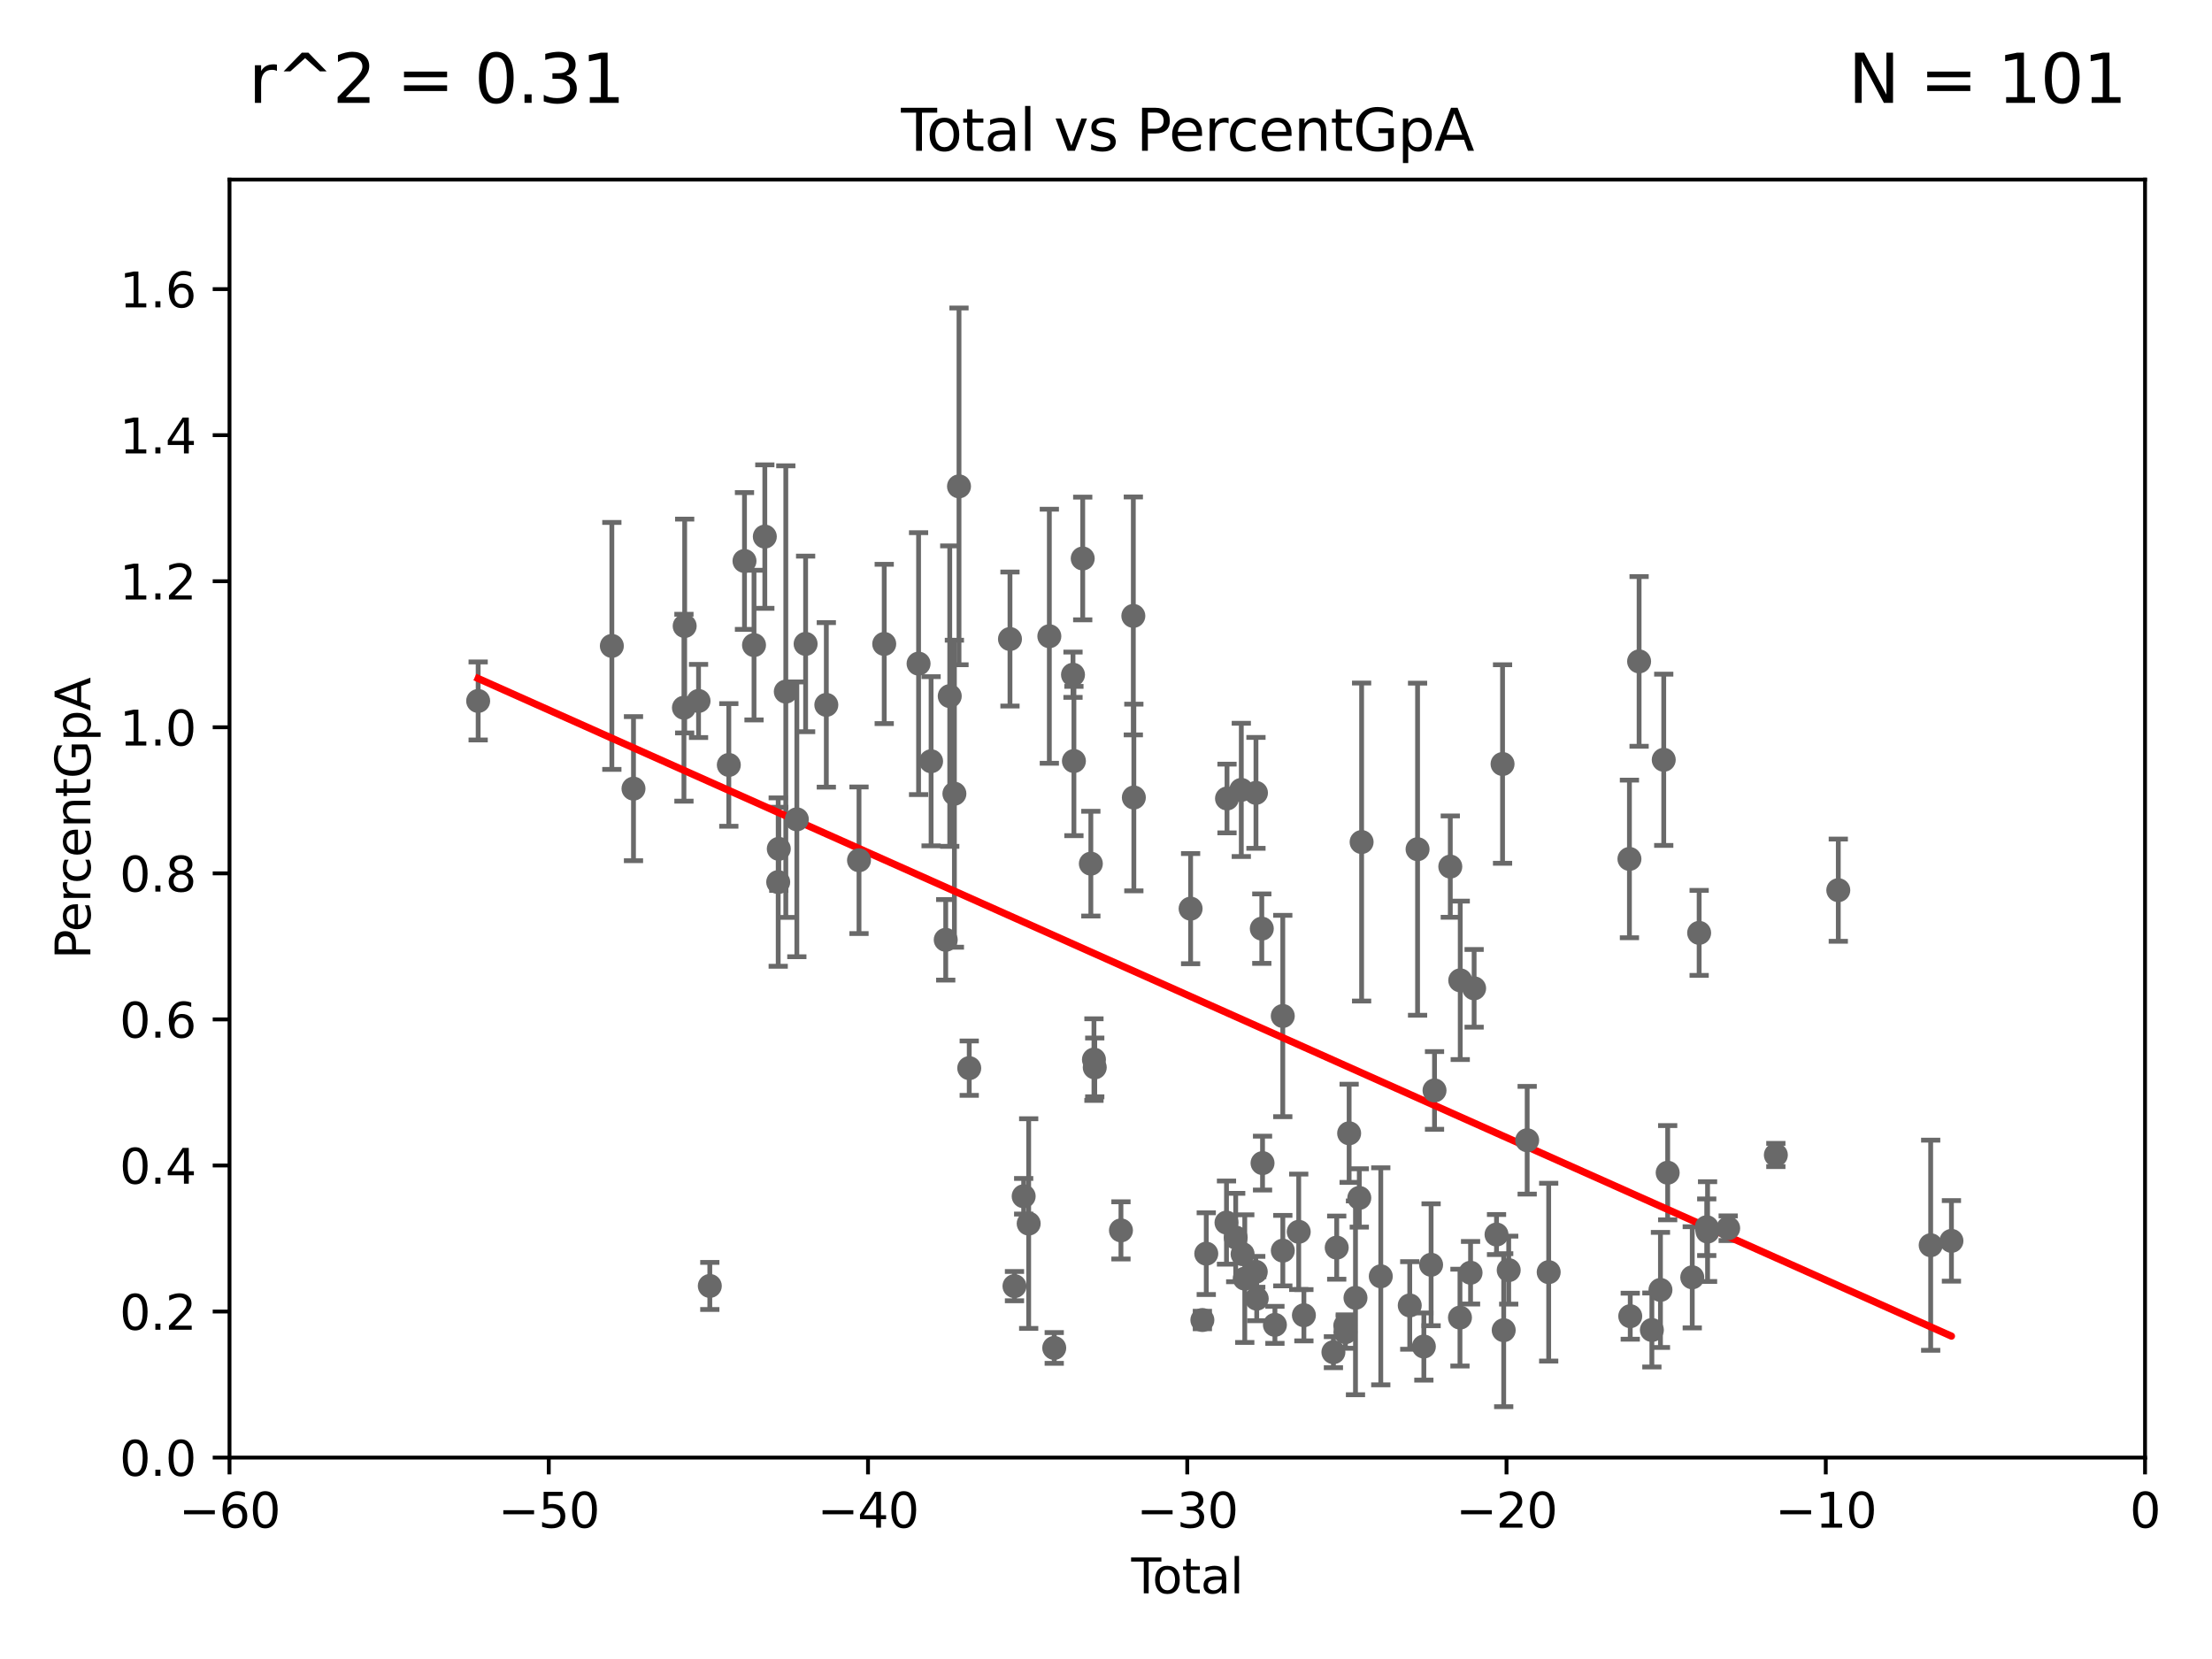 <?xml version="1.0" encoding="utf-8" standalone="no"?>
<!DOCTYPE svg PUBLIC "-//W3C//DTD SVG 1.1//EN"
  "http://www.w3.org/Graphics/SVG/1.1/DTD/svg11.dtd">
<svg xmlns:xlink="http://www.w3.org/1999/xlink" width="460.8pt" height="345.6pt" viewBox="0 0 460.8 345.6" xmlns="http://www.w3.org/2000/svg" version="1.1">
 <defs>
  <style type="text/css">*{stroke-linejoin: round; stroke-linecap: butt}</style>
 </defs>
 <g id="figure_1">
  <g id="patch_1">
   <path d="M 0 345.6 
L 460.8 345.6 
L 460.8 0 
L 0 0 
z
" style="fill: #ffffff"/>
  </g>
  <g id="axes_1">
   <g id="patch_2">
    <path d="M 47.81 303.64 
L 446.85 303.64 
L 446.85 37.411 
L 47.81 37.411 
z
" style="fill: #ffffff"/>
   </g>
   <g id="PathCollection_1">
    <defs>
     <path id="m1d43189ea4" d="M 0 1.118 
C 0.297 1.118 0.581 1 0.791 0.791 
C 1 0.581 1.118 0.297 1.118 0 
C 1.118 -0.297 1 -0.581 0.791 -0.791 
C 0.581 -1 0.297 -1.118 0 -1.118 
C -0.297 -1.118 -0.581 -1 -0.791 -0.791 
C -1 -0.581 -1.118 -0.297 -1.118 0 
C -1.118 0.297 -1 0.581 -0.791 0.791 
C -0.581 1 -0.297 1.118 0 1.118 
z
" style="stroke: #696969"/>
    </defs>
    <g clip-path="url(#pd8a14d1750)">
     <use xlink:href="#m1d43189ea4" x="99.609" y="146.023" style="fill: #696969; stroke: #696969"/>
     <use xlink:href="#m1d43189ea4" x="283.649" y="175.412" style="fill: #696969; stroke: #696969"/>
     <use xlink:href="#m1d43189ea4" x="283.166" y="249.55" style="fill: #696969; stroke: #696969"/>
     <use xlink:href="#m1d43189ea4" x="282.373" y="270.364" style="fill: #696969; stroke: #696969"/>
     <use xlink:href="#m1d43189ea4" x="281.05" y="236.087" style="fill: #696969; stroke: #696969"/>
     <use xlink:href="#m1d43189ea4" x="280.278" y="277.51" style="fill: #696969; stroke: #696969"/>
     <use xlink:href="#m1d43189ea4" x="280.25" y="276.143" style="fill: #696969; stroke: #696969"/>
     <use xlink:href="#m1d43189ea4" x="278.462" y="259.906" style="fill: #696969; stroke: #696969"/>
     <use xlink:href="#m1d43189ea4" x="277.775" y="281.684" style="fill: #696969; stroke: #696969"/>
     <use xlink:href="#m1d43189ea4" x="271.626" y="273.989" style="fill: #696969; stroke: #696969"/>
     <use xlink:href="#m1d43189ea4" x="270.549" y="256.607" style="fill: #696969; stroke: #696969"/>
     <use xlink:href="#m1d43189ea4" x="267.235" y="260.53" style="fill: #696969; stroke: #696969"/>
     <use xlink:href="#m1d43189ea4" x="267.225" y="211.651" style="fill: #696969; stroke: #696969"/>
     <use xlink:href="#m1d43189ea4" x="265.589" y="275.993" style="fill: #696969; stroke: #696969"/>
     <use xlink:href="#m1d43189ea4" x="287.642" y="265.881" style="fill: #696969; stroke: #696969"/>
     <use xlink:href="#m1d43189ea4" x="263.01" y="242.295" style="fill: #696969; stroke: #696969"/>
     <use xlink:href="#m1d43189ea4" x="261.801" y="270.538" style="fill: #696969; stroke: #696969"/>
     <use xlink:href="#m1d43189ea4" x="261.641" y="165.169" style="fill: #696969; stroke: #696969"/>
     <use xlink:href="#m1d43189ea4" x="261.598" y="264.938" style="fill: #696969; stroke: #696969"/>
     <use xlink:href="#m1d43189ea4" x="259.308" y="266.361" style="fill: #696969; stroke: #696969"/>
     <use xlink:href="#m1d43189ea4" x="258.858" y="261.263" style="fill: #696969; stroke: #696969"/>
     <use xlink:href="#m1d43189ea4" x="258.586" y="164.549" style="fill: #696969; stroke: #696969"/>
     <use xlink:href="#m1d43189ea4" x="257.419" y="257.801" style="fill: #696969; stroke: #696969"/>
     <use xlink:href="#m1d43189ea4" x="255.609" y="166.34" style="fill: #696969; stroke: #696969"/>
     <use xlink:href="#m1d43189ea4" x="255.501" y="254.685" style="fill: #696969; stroke: #696969"/>
     <use xlink:href="#m1d43189ea4" x="251.288" y="261.161" style="fill: #696969; stroke: #696969"/>
     <use xlink:href="#m1d43189ea4" x="250.477" y="274.983" style="fill: #696969; stroke: #696969"/>
     <use xlink:href="#m1d43189ea4" x="248.025" y="189.289" style="fill: #696969; stroke: #696969"/>
     <use xlink:href="#m1d43189ea4" x="236.201" y="166.136" style="fill: #696969; stroke: #696969"/>
     <use xlink:href="#m1d43189ea4" x="262.856" y="193.452" style="fill: #696969; stroke: #696969"/>
     <use xlink:href="#m1d43189ea4" x="236.094" y="128.306" style="fill: #696969; stroke: #696969"/>
     <use xlink:href="#m1d43189ea4" x="293.677" y="271.948" style="fill: #696969; stroke: #696969"/>
     <use xlink:href="#m1d43189ea4" x="296.615" y="280.507" style="fill: #696969; stroke: #696969"/>
     <use xlink:href="#m1d43189ea4" x="382.95" y="185.44" style="fill: #696969; stroke: #696969"/>
     <use xlink:href="#m1d43189ea4" x="369.942" y="240.605" style="fill: #696969; stroke: #696969"/>
     <use xlink:href="#m1d43189ea4" x="360.012" y="255.861" style="fill: #696969; stroke: #696969"/>
     <use xlink:href="#m1d43189ea4" x="355.717" y="256.559" style="fill: #696969; stroke: #696969"/>
     <use xlink:href="#m1d43189ea4" x="355.544" y="255.653" style="fill: #696969; stroke: #696969"/>
     <use xlink:href="#m1d43189ea4" x="353.963" y="194.335" style="fill: #696969; stroke: #696969"/>
     <use xlink:href="#m1d43189ea4" x="352.528" y="266.089" style="fill: #696969; stroke: #696969"/>
     <use xlink:href="#m1d43189ea4" x="347.408" y="244.297" style="fill: #696969; stroke: #696969"/>
     <use xlink:href="#m1d43189ea4" x="346.588" y="158.28" style="fill: #696969; stroke: #696969"/>
     <use xlink:href="#m1d43189ea4" x="345.903" y="268.716" style="fill: #696969; stroke: #696969"/>
     <use xlink:href="#m1d43189ea4" x="344.116" y="277.063" style="fill: #696969; stroke: #696969"/>
     <use xlink:href="#m1d43189ea4" x="341.455" y="137.784" style="fill: #696969; stroke: #696969"/>
     <use xlink:href="#m1d43189ea4" x="339.61" y="274.189" style="fill: #696969; stroke: #696969"/>
     <use xlink:href="#m1d43189ea4" x="295.305" y="176.907" style="fill: #696969; stroke: #696969"/>
     <use xlink:href="#m1d43189ea4" x="339.441" y="178.932" style="fill: #696969; stroke: #696969"/>
     <use xlink:href="#m1d43189ea4" x="318.14" y="237.535" style="fill: #696969; stroke: #696969"/>
     <use xlink:href="#m1d43189ea4" x="314.291" y="264.592" style="fill: #696969; stroke: #696969"/>
     <use xlink:href="#m1d43189ea4" x="313.249" y="277.104" style="fill: #696969; stroke: #696969"/>
     <use xlink:href="#m1d43189ea4" x="313.009" y="159.157" style="fill: #696969; stroke: #696969"/>
     <use xlink:href="#m1d43189ea4" x="311.754" y="257.177" style="fill: #696969; stroke: #696969"/>
     <use xlink:href="#m1d43189ea4" x="307.087" y="205.885" style="fill: #696969; stroke: #696969"/>
     <use xlink:href="#m1d43189ea4" x="306.344" y="265.133" style="fill: #696969; stroke: #696969"/>
     <use xlink:href="#m1d43189ea4" x="304.195" y="204.223" style="fill: #696969; stroke: #696969"/>
     <use xlink:href="#m1d43189ea4" x="304.138" y="274.479" style="fill: #696969; stroke: #696969"/>
     <use xlink:href="#m1d43189ea4" x="302.122" y="180.528" style="fill: #696969; stroke: #696969"/>
     <use xlink:href="#m1d43189ea4" x="402.196" y="259.403" style="fill: #696969; stroke: #696969"/>
     <use xlink:href="#m1d43189ea4" x="298.837" y="227.157" style="fill: #696969; stroke: #696969"/>
     <use xlink:href="#m1d43189ea4" x="298.125" y="263.474" style="fill: #696969; stroke: #696969"/>
     <use xlink:href="#m1d43189ea4" x="322.621" y="265.011" style="fill: #696969; stroke: #696969"/>
     <use xlink:href="#m1d43189ea4" x="233.516" y="256.313" style="fill: #696969; stroke: #696969"/>
     <use xlink:href="#m1d43189ea4" x="406.521" y="258.498" style="fill: #696969; stroke: #696969"/>
     <use xlink:href="#m1d43189ea4" x="172.138" y="146.84" style="fill: #696969; stroke: #696969"/>
     <use xlink:href="#m1d43189ea4" x="163.697" y="144.077" style="fill: #696969; stroke: #696969"/>
     <use xlink:href="#m1d43189ea4" x="165.997" y="170.684" style="fill: #696969; stroke: #696969"/>
     <use xlink:href="#m1d43189ea4" x="210.397" y="133.12" style="fill: #696969; stroke: #696969"/>
     <use xlink:href="#m1d43189ea4" x="225.55" y="116.343" style="fill: #696969; stroke: #696969"/>
     <use xlink:href="#m1d43189ea4" x="167.825" y="134.138" style="fill: #696969; stroke: #696969"/>
     <use xlink:href="#m1d43189ea4" x="223.717" y="158.536" style="fill: #696969; stroke: #696969"/>
     <use xlink:href="#m1d43189ea4" x="193.963" y="158.583" style="fill: #696969; stroke: #696969"/>
     <use xlink:href="#m1d43189ea4" x="227.243" y="179.917" style="fill: #696969; stroke: #696969"/>
     <use xlink:href="#m1d43189ea4" x="223.525" y="140.558" style="fill: #696969; stroke: #696969"/>
     <use xlink:href="#m1d43189ea4" x="201.91" y="222.514" style="fill: #696969; stroke: #696969"/>
     <use xlink:href="#m1d43189ea4" x="211.335" y="267.923" style="fill: #696969; stroke: #696969"/>
     <use xlink:href="#m1d43189ea4" x="213.249" y="249.206" style="fill: #696969; stroke: #696969"/>
     <use xlink:href="#m1d43189ea4" x="218.597" y="132.539" style="fill: #696969; stroke: #696969"/>
     <use xlink:href="#m1d43189ea4" x="191.357" y="138.247" style="fill: #696969; stroke: #696969"/>
     <use xlink:href="#m1d43189ea4" x="178.947" y="179.21" style="fill: #696969; stroke: #696969"/>
     <use xlink:href="#m1d43189ea4" x="214.294" y="254.892" style="fill: #696969; stroke: #696969"/>
     <use xlink:href="#m1d43189ea4" x="219.616" y="280.8" style="fill: #696969; stroke: #696969"/>
     <use xlink:href="#m1d43189ea4" x="227.89" y="220.733" style="fill: #696969; stroke: #696969"/>
     <use xlink:href="#m1d43189ea4" x="184.2" y="134.145" style="fill: #696969; stroke: #696969"/>
     <use xlink:href="#m1d43189ea4" x="228.057" y="222.361" style="fill: #696969; stroke: #696969"/>
     <use xlink:href="#m1d43189ea4" x="197.85" y="145.015" style="fill: #696969; stroke: #696969"/>
     <use xlink:href="#m1d43189ea4" x="142.477" y="147.43" style="fill: #696969; stroke: #696969"/>
     <use xlink:href="#m1d43189ea4" x="142.63" y="130.412" style="fill: #696969; stroke: #696969"/>
     <use xlink:href="#m1d43189ea4" x="162.236" y="176.832" style="fill: #696969; stroke: #696969"/>
     <use xlink:href="#m1d43189ea4" x="145.52" y="146.024" style="fill: #696969; stroke: #696969"/>
     <use xlink:href="#m1d43189ea4" x="147.867" y="267.887" style="fill: #696969; stroke: #696969"/>
     <use xlink:href="#m1d43189ea4" x="198.819" y="165.344" style="fill: #696969; stroke: #696969"/>
     <use xlink:href="#m1d43189ea4" x="151.826" y="159.35" style="fill: #696969; stroke: #696969"/>
     <use xlink:href="#m1d43189ea4" x="197.012" y="195.783" style="fill: #696969; stroke: #696969"/>
     <use xlink:href="#m1d43189ea4" x="155.091" y="116.865" style="fill: #696969; stroke: #696969"/>
     <use xlink:href="#m1d43189ea4" x="157.076" y="134.383" style="fill: #696969; stroke: #696969"/>
     <use xlink:href="#m1d43189ea4" x="199.778" y="101.32" style="fill: #696969; stroke: #696969"/>
     <use xlink:href="#m1d43189ea4" x="159.326" y="111.783" style="fill: #696969; stroke: #696969"/>
     <use xlink:href="#m1d43189ea4" x="162.114" y="183.753" style="fill: #696969; stroke: #696969"/>
     <use xlink:href="#m1d43189ea4" x="127.46" y="134.556" style="fill: #696969; stroke: #696969"/>
     <use xlink:href="#m1d43189ea4" x="131.967" y="164.29" style="fill: #696969; stroke: #696969"/>
    </g>
   </g>
   <g id="matplotlib.axis_1">
    <g id="xtick_1">
     <g id="line2d_1">
      <defs>
       <path id="m57046a2d2f" d="M 0 0 
L 0 3.5 
" style="stroke: #000000; stroke-width: 0.8"/>
      </defs>
      <g>
       <use xlink:href="#m57046a2d2f" x="47.81" y="303.64" style="stroke: #000000; stroke-width: 0.8"/>
      </g>
     </g>
     <g id="text_1">
      <!-- −60 -->
      <g transform="translate(37.258 318.238)scale(0.1 -0.1)">
       <defs>
        <path id="DejaVuSans-2212" d="M 678 2272 
L 4684 2272 
L 4684 1741 
L 678 1741 
L 678 2272 
z
" transform="scale(0.016)"/>
        <path id="DejaVuSans-36" d="M 2113 2584 
Q 1688 2584 1439 2293 
Q 1191 2003 1191 1497 
Q 1191 994 1439 701 
Q 1688 409 2113 409 
Q 2538 409 2786 701 
Q 3034 994 3034 1497 
Q 3034 2003 2786 2293 
Q 2538 2584 2113 2584 
z
M 3366 4563 
L 3366 3988 
Q 3128 4100 2886 4159 
Q 2644 4219 2406 4219 
Q 1781 4219 1451 3797 
Q 1122 3375 1075 2522 
Q 1259 2794 1537 2939 
Q 1816 3084 2150 3084 
Q 2853 3084 3261 2657 
Q 3669 2231 3669 1497 
Q 3669 778 3244 343 
Q 2819 -91 2113 -91 
Q 1303 -91 875 529 
Q 447 1150 447 2328 
Q 447 3434 972 4092 
Q 1497 4750 2381 4750 
Q 2619 4750 2861 4703 
Q 3103 4656 3366 4563 
z
" transform="scale(0.016)"/>
        <path id="DejaVuSans-30" d="M 2034 4250 
Q 1547 4250 1301 3770 
Q 1056 3291 1056 2328 
Q 1056 1369 1301 889 
Q 1547 409 2034 409 
Q 2525 409 2770 889 
Q 3016 1369 3016 2328 
Q 3016 3291 2770 3770 
Q 2525 4250 2034 4250 
z
M 2034 4750 
Q 2819 4750 3233 4129 
Q 3647 3509 3647 2328 
Q 3647 1150 3233 529 
Q 2819 -91 2034 -91 
Q 1250 -91 836 529 
Q 422 1150 422 2328 
Q 422 3509 836 4129 
Q 1250 4750 2034 4750 
z
" transform="scale(0.016)"/>
       </defs>
       <use xlink:href="#DejaVuSans-2212"/>
       <use xlink:href="#DejaVuSans-36" x="83.789"/>
       <use xlink:href="#DejaVuSans-30" x="147.412"/>
      </g>
     </g>
    </g>
    <g id="xtick_2">
     <g id="line2d_2">
      <g>
       <use xlink:href="#m57046a2d2f" x="114.317" y="303.64" style="stroke: #000000; stroke-width: 0.8"/>
      </g>
     </g>
     <g id="text_2">
      <!-- −50 -->
      <g transform="translate(103.764 318.238)scale(0.1 -0.1)">
       <defs>
        <path id="DejaVuSans-35" d="M 691 4666 
L 3169 4666 
L 3169 4134 
L 1269 4134 
L 1269 2991 
Q 1406 3038 1543 3061 
Q 1681 3084 1819 3084 
Q 2600 3084 3056 2656 
Q 3513 2228 3513 1497 
Q 3513 744 3044 326 
Q 2575 -91 1722 -91 
Q 1428 -91 1123 -41 
Q 819 9 494 109 
L 494 744 
Q 775 591 1075 516 
Q 1375 441 1709 441 
Q 2250 441 2565 725 
Q 2881 1009 2881 1497 
Q 2881 1984 2565 2268 
Q 2250 2553 1709 2553 
Q 1456 2553 1204 2497 
Q 953 2441 691 2322 
L 691 4666 
z
" transform="scale(0.016)"/>
       </defs>
       <use xlink:href="#DejaVuSans-2212"/>
       <use xlink:href="#DejaVuSans-35" x="83.789"/>
       <use xlink:href="#DejaVuSans-30" x="147.412"/>
      </g>
     </g>
    </g>
    <g id="xtick_3">
     <g id="line2d_3">
      <g>
       <use xlink:href="#m57046a2d2f" x="180.823" y="303.64" style="stroke: #000000; stroke-width: 0.8"/>
      </g>
     </g>
     <g id="text_3">
      <!-- −40 -->
      <g transform="translate(170.271 318.238)scale(0.1 -0.1)">
       <defs>
        <path id="DejaVuSans-34" d="M 2419 4116 
L 825 1625 
L 2419 1625 
L 2419 4116 
z
M 2253 4666 
L 3047 4666 
L 3047 1625 
L 3713 1625 
L 3713 1100 
L 3047 1100 
L 3047 0 
L 2419 0 
L 2419 1100 
L 313 1100 
L 313 1709 
L 2253 4666 
z
" transform="scale(0.016)"/>
       </defs>
       <use xlink:href="#DejaVuSans-2212"/>
       <use xlink:href="#DejaVuSans-34" x="83.789"/>
       <use xlink:href="#DejaVuSans-30" x="147.412"/>
      </g>
     </g>
    </g>
    <g id="xtick_4">
     <g id="line2d_4">
      <g>
       <use xlink:href="#m57046a2d2f" x="247.33" y="303.64" style="stroke: #000000; stroke-width: 0.8"/>
      </g>
     </g>
     <g id="text_4">
      <!-- −30 -->
      <g transform="translate(236.778 318.238)scale(0.1 -0.1)">
       <defs>
        <path id="DejaVuSans-33" d="M 2597 2516 
Q 3050 2419 3304 2112 
Q 3559 1806 3559 1356 
Q 3559 666 3084 287 
Q 2609 -91 1734 -91 
Q 1441 -91 1130 -33 
Q 819 25 488 141 
L 488 750 
Q 750 597 1062 519 
Q 1375 441 1716 441 
Q 2309 441 2620 675 
Q 2931 909 2931 1356 
Q 2931 1769 2642 2001 
Q 2353 2234 1838 2234 
L 1294 2234 
L 1294 2753 
L 1863 2753 
Q 2328 2753 2575 2939 
Q 2822 3125 2822 3475 
Q 2822 3834 2567 4026 
Q 2313 4219 1838 4219 
Q 1578 4219 1281 4162 
Q 984 4106 628 3988 
L 628 4550 
Q 988 4650 1302 4700 
Q 1616 4750 1894 4750 
Q 2613 4750 3031 4423 
Q 3450 4097 3450 3541 
Q 3450 3153 3228 2886 
Q 3006 2619 2597 2516 
z
" transform="scale(0.016)"/>
       </defs>
       <use xlink:href="#DejaVuSans-2212"/>
       <use xlink:href="#DejaVuSans-33" x="83.789"/>
       <use xlink:href="#DejaVuSans-30" x="147.412"/>
      </g>
     </g>
    </g>
    <g id="xtick_5">
     <g id="line2d_5">
      <g>
       <use xlink:href="#m57046a2d2f" x="313.837" y="303.64" style="stroke: #000000; stroke-width: 0.8"/>
      </g>
     </g>
     <g id="text_5">
      <!-- −20 -->
      <g transform="translate(303.284 318.238)scale(0.1 -0.1)">
       <defs>
        <path id="DejaVuSans-32" d="M 1228 531 
L 3431 531 
L 3431 0 
L 469 0 
L 469 531 
Q 828 903 1448 1529 
Q 2069 2156 2228 2338 
Q 2531 2678 2651 2914 
Q 2772 3150 2772 3378 
Q 2772 3750 2511 3984 
Q 2250 4219 1831 4219 
Q 1534 4219 1204 4116 
Q 875 4013 500 3803 
L 500 4441 
Q 881 4594 1212 4672 
Q 1544 4750 1819 4750 
Q 2544 4750 2975 4387 
Q 3406 4025 3406 3419 
Q 3406 3131 3298 2873 
Q 3191 2616 2906 2266 
Q 2828 2175 2409 1742 
Q 1991 1309 1228 531 
z
" transform="scale(0.016)"/>
       </defs>
       <use xlink:href="#DejaVuSans-2212"/>
       <use xlink:href="#DejaVuSans-32" x="83.789"/>
       <use xlink:href="#DejaVuSans-30" x="147.412"/>
      </g>
     </g>
    </g>
    <g id="xtick_6">
     <g id="line2d_6">
      <g>
       <use xlink:href="#m57046a2d2f" x="380.343" y="303.64" style="stroke: #000000; stroke-width: 0.8"/>
      </g>
     </g>
     <g id="text_6">
      <!-- −10 -->
      <g transform="translate(369.791 318.238)scale(0.1 -0.1)">
       <defs>
        <path id="DejaVuSans-31" d="M 794 531 
L 1825 531 
L 1825 4091 
L 703 3866 
L 703 4441 
L 1819 4666 
L 2450 4666 
L 2450 531 
L 3481 531 
L 3481 0 
L 794 0 
L 794 531 
z
" transform="scale(0.016)"/>
       </defs>
       <use xlink:href="#DejaVuSans-2212"/>
       <use xlink:href="#DejaVuSans-31" x="83.789"/>
       <use xlink:href="#DejaVuSans-30" x="147.412"/>
      </g>
     </g>
    </g>
    <g id="xtick_7">
     <g id="line2d_7">
      <g>
       <use xlink:href="#m57046a2d2f" x="446.85" y="303.64" style="stroke: #000000; stroke-width: 0.8"/>
      </g>
     </g>
     <g id="text_7">
      <!-- 0 -->
      <g transform="translate(443.669 318.238)scale(0.1 -0.1)">
       <use xlink:href="#DejaVuSans-30"/>
      </g>
     </g>
    </g>
    <g id="text_8">
     <!-- Total -->
     <g transform="translate(235.653 331.917)scale(0.1 -0.1)">
      <defs>
       <path id="DejaVuSans-54" d="M -19 4666 
L 3928 4666 
L 3928 4134 
L 2272 4134 
L 2272 0 
L 1638 0 
L 1638 4134 
L -19 4134 
L -19 4666 
z
" transform="scale(0.016)"/>
       <path id="DejaVuSans-6f" d="M 1959 3097 
Q 1497 3097 1228 2736 
Q 959 2375 959 1747 
Q 959 1119 1226 758 
Q 1494 397 1959 397 
Q 2419 397 2687 759 
Q 2956 1122 2956 1747 
Q 2956 2369 2687 2733 
Q 2419 3097 1959 3097 
z
M 1959 3584 
Q 2709 3584 3137 3096 
Q 3566 2609 3566 1747 
Q 3566 888 3137 398 
Q 2709 -91 1959 -91 
Q 1206 -91 779 398 
Q 353 888 353 1747 
Q 353 2609 779 3096 
Q 1206 3584 1959 3584 
z
" transform="scale(0.016)"/>
       <path id="DejaVuSans-74" d="M 1172 4494 
L 1172 3500 
L 2356 3500 
L 2356 3053 
L 1172 3053 
L 1172 1153 
Q 1172 725 1289 603 
Q 1406 481 1766 481 
L 2356 481 
L 2356 0 
L 1766 0 
Q 1100 0 847 248 
Q 594 497 594 1153 
L 594 3053 
L 172 3053 
L 172 3500 
L 594 3500 
L 594 4494 
L 1172 4494 
z
" transform="scale(0.016)"/>
       <path id="DejaVuSans-61" d="M 2194 1759 
Q 1497 1759 1228 1600 
Q 959 1441 959 1056 
Q 959 750 1161 570 
Q 1363 391 1709 391 
Q 2188 391 2477 730 
Q 2766 1069 2766 1631 
L 2766 1759 
L 2194 1759 
z
M 3341 1997 
L 3341 0 
L 2766 0 
L 2766 531 
Q 2569 213 2275 61 
Q 1981 -91 1556 -91 
Q 1019 -91 701 211 
Q 384 513 384 1019 
Q 384 1609 779 1909 
Q 1175 2209 1959 2209 
L 2766 2209 
L 2766 2266 
Q 2766 2663 2505 2880 
Q 2244 3097 1772 3097 
Q 1472 3097 1187 3025 
Q 903 2953 641 2809 
L 641 3341 
Q 956 3463 1253 3523 
Q 1550 3584 1831 3584 
Q 2591 3584 2966 3190 
Q 3341 2797 3341 1997 
z
" transform="scale(0.016)"/>
       <path id="DejaVuSans-6c" d="M 603 4863 
L 1178 4863 
L 1178 0 
L 603 0 
L 603 4863 
z
" transform="scale(0.016)"/>
      </defs>
      <use xlink:href="#DejaVuSans-54"/>
      <use xlink:href="#DejaVuSans-6f" x="44.084"/>
      <use xlink:href="#DejaVuSans-74" x="105.266"/>
      <use xlink:href="#DejaVuSans-61" x="144.475"/>
      <use xlink:href="#DejaVuSans-6c" x="205.754"/>
     </g>
    </g>
   </g>
   <g id="matplotlib.axis_2">
    <g id="ytick_1">
     <g id="line2d_8">
      <defs>
       <path id="m546fb2c9b0" d="M 0 0 
L -3.5 0 
" style="stroke: #000000; stroke-width: 0.8"/>
      </defs>
      <g>
       <use xlink:href="#m546fb2c9b0" x="47.81" y="303.64" style="stroke: #000000; stroke-width: 0.8"/>
      </g>
     </g>
     <g id="text_9">
      <!-- 0.0 -->
      <g transform="translate(24.907 307.439)scale(0.1 -0.1)">
       <defs>
        <path id="DejaVuSans-2e" d="M 684 794 
L 1344 794 
L 1344 0 
L 684 0 
L 684 794 
z
" transform="scale(0.016)"/>
       </defs>
       <use xlink:href="#DejaVuSans-30"/>
       <use xlink:href="#DejaVuSans-2e" x="63.623"/>
       <use xlink:href="#DejaVuSans-30" x="95.41"/>
      </g>
     </g>
    </g>
    <g id="ytick_2">
     <g id="line2d_9">
      <g>
       <use xlink:href="#m546fb2c9b0" x="47.81" y="273.214" style="stroke: #000000; stroke-width: 0.8"/>
      </g>
     </g>
     <g id="text_10">
      <!-- 0.2 -->
      <g transform="translate(24.907 277.013)scale(0.1 -0.1)">
       <use xlink:href="#DejaVuSans-30"/>
       <use xlink:href="#DejaVuSans-2e" x="63.623"/>
       <use xlink:href="#DejaVuSans-32" x="95.41"/>
      </g>
     </g>
    </g>
    <g id="ytick_3">
     <g id="line2d_10">
      <g>
       <use xlink:href="#m546fb2c9b0" x="47.81" y="242.788" style="stroke: #000000; stroke-width: 0.8"/>
      </g>
     </g>
     <g id="text_11">
      <!-- 0.4 -->
      <g transform="translate(24.907 246.587)scale(0.1 -0.1)">
       <use xlink:href="#DejaVuSans-30"/>
       <use xlink:href="#DejaVuSans-2e" x="63.623"/>
       <use xlink:href="#DejaVuSans-34" x="95.41"/>
      </g>
     </g>
    </g>
    <g id="ytick_4">
     <g id="line2d_11">
      <g>
       <use xlink:href="#m546fb2c9b0" x="47.81" y="212.362" style="stroke: #000000; stroke-width: 0.8"/>
      </g>
     </g>
     <g id="text_12">
      <!-- 0.6 -->
      <g transform="translate(24.907 216.161)scale(0.1 -0.1)">
       <use xlink:href="#DejaVuSans-30"/>
       <use xlink:href="#DejaVuSans-2e" x="63.623"/>
       <use xlink:href="#DejaVuSans-36" x="95.41"/>
      </g>
     </g>
    </g>
    <g id="ytick_5">
     <g id="line2d_12">
      <g>
       <use xlink:href="#m546fb2c9b0" x="47.81" y="181.935" style="stroke: #000000; stroke-width: 0.8"/>
      </g>
     </g>
     <g id="text_13">
      <!-- 0.8 -->
      <g transform="translate(24.907 185.735)scale(0.1 -0.1)">
       <defs>
        <path id="DejaVuSans-38" d="M 2034 2216 
Q 1584 2216 1326 1975 
Q 1069 1734 1069 1313 
Q 1069 891 1326 650 
Q 1584 409 2034 409 
Q 2484 409 2743 651 
Q 3003 894 3003 1313 
Q 3003 1734 2745 1975 
Q 2488 2216 2034 2216 
z
M 1403 2484 
Q 997 2584 770 2862 
Q 544 3141 544 3541 
Q 544 4100 942 4425 
Q 1341 4750 2034 4750 
Q 2731 4750 3128 4425 
Q 3525 4100 3525 3541 
Q 3525 3141 3298 2862 
Q 3072 2584 2669 2484 
Q 3125 2378 3379 2068 
Q 3634 1759 3634 1313 
Q 3634 634 3220 271 
Q 2806 -91 2034 -91 
Q 1263 -91 848 271 
Q 434 634 434 1313 
Q 434 1759 690 2068 
Q 947 2378 1403 2484 
z
M 1172 3481 
Q 1172 3119 1398 2916 
Q 1625 2713 2034 2713 
Q 2441 2713 2670 2916 
Q 2900 3119 2900 3481 
Q 2900 3844 2670 4047 
Q 2441 4250 2034 4250 
Q 1625 4250 1398 4047 
Q 1172 3844 1172 3481 
z
" transform="scale(0.016)"/>
       </defs>
       <use xlink:href="#DejaVuSans-30"/>
       <use xlink:href="#DejaVuSans-2e" x="63.623"/>
       <use xlink:href="#DejaVuSans-38" x="95.41"/>
      </g>
     </g>
    </g>
    <g id="ytick_6">
     <g id="line2d_13">
      <g>
       <use xlink:href="#m546fb2c9b0" x="47.81" y="151.509" style="stroke: #000000; stroke-width: 0.8"/>
      </g>
     </g>
     <g id="text_14">
      <!-- 1.0 -->
      <g transform="translate(24.907 155.308)scale(0.1 -0.1)">
       <use xlink:href="#DejaVuSans-31"/>
       <use xlink:href="#DejaVuSans-2e" x="63.623"/>
       <use xlink:href="#DejaVuSans-30" x="95.41"/>
      </g>
     </g>
    </g>
    <g id="ytick_7">
     <g id="line2d_14">
      <g>
       <use xlink:href="#m546fb2c9b0" x="47.81" y="121.083" style="stroke: #000000; stroke-width: 0.8"/>
      </g>
     </g>
     <g id="text_15">
      <!-- 1.2 -->
      <g transform="translate(24.907 124.882)scale(0.1 -0.1)">
       <use xlink:href="#DejaVuSans-31"/>
       <use xlink:href="#DejaVuSans-2e" x="63.623"/>
       <use xlink:href="#DejaVuSans-32" x="95.41"/>
      </g>
     </g>
    </g>
    <g id="ytick_8">
     <g id="line2d_15">
      <g>
       <use xlink:href="#m546fb2c9b0" x="47.81" y="90.657" style="stroke: #000000; stroke-width: 0.8"/>
      </g>
     </g>
     <g id="text_16">
      <!-- 1.4 -->
      <g transform="translate(24.907 94.456)scale(0.1 -0.1)">
       <use xlink:href="#DejaVuSans-31"/>
       <use xlink:href="#DejaVuSans-2e" x="63.623"/>
       <use xlink:href="#DejaVuSans-34" x="95.41"/>
      </g>
     </g>
    </g>
    <g id="ytick_9">
     <g id="line2d_16">
      <g>
       <use xlink:href="#m546fb2c9b0" x="47.81" y="60.231" style="stroke: #000000; stroke-width: 0.8"/>
      </g>
     </g>
     <g id="text_17">
      <!-- 1.6 -->
      <g transform="translate(24.907 64.03)scale(0.1 -0.1)">
       <use xlink:href="#DejaVuSans-31"/>
       <use xlink:href="#DejaVuSans-2e" x="63.623"/>
       <use xlink:href="#DejaVuSans-36" x="95.41"/>
      </g>
     </g>
    </g>
    <g id="text_18">
     <!-- PercentGpA -->
     <g transform="translate(18.827 199.802)rotate(-90)scale(0.1 -0.1)">
      <defs>
       <path id="DejaVuSans-50" d="M 1259 4147 
L 1259 2394 
L 2053 2394 
Q 2494 2394 2734 2622 
Q 2975 2850 2975 3272 
Q 2975 3691 2734 3919 
Q 2494 4147 2053 4147 
L 1259 4147 
z
M 628 4666 
L 2053 4666 
Q 2838 4666 3239 4311 
Q 3641 3956 3641 3272 
Q 3641 2581 3239 2228 
Q 2838 1875 2053 1875 
L 1259 1875 
L 1259 0 
L 628 0 
L 628 4666 
z
" transform="scale(0.016)"/>
       <path id="DejaVuSans-65" d="M 3597 1894 
L 3597 1613 
L 953 1613 
Q 991 1019 1311 708 
Q 1631 397 2203 397 
Q 2534 397 2845 478 
Q 3156 559 3463 722 
L 3463 178 
Q 3153 47 2828 -22 
Q 2503 -91 2169 -91 
Q 1331 -91 842 396 
Q 353 884 353 1716 
Q 353 2575 817 3079 
Q 1281 3584 2069 3584 
Q 2775 3584 3186 3129 
Q 3597 2675 3597 1894 
z
M 3022 2063 
Q 3016 2534 2758 2815 
Q 2500 3097 2075 3097 
Q 1594 3097 1305 2825 
Q 1016 2553 972 2059 
L 3022 2063 
z
" transform="scale(0.016)"/>
       <path id="DejaVuSans-72" d="M 2631 2963 
Q 2534 3019 2420 3045 
Q 2306 3072 2169 3072 
Q 1681 3072 1420 2755 
Q 1159 2438 1159 1844 
L 1159 0 
L 581 0 
L 581 3500 
L 1159 3500 
L 1159 2956 
Q 1341 3275 1631 3429 
Q 1922 3584 2338 3584 
Q 2397 3584 2469 3576 
Q 2541 3569 2628 3553 
L 2631 2963 
z
" transform="scale(0.016)"/>
       <path id="DejaVuSans-63" d="M 3122 3366 
L 3122 2828 
Q 2878 2963 2633 3030 
Q 2388 3097 2138 3097 
Q 1578 3097 1268 2742 
Q 959 2388 959 1747 
Q 959 1106 1268 751 
Q 1578 397 2138 397 
Q 2388 397 2633 464 
Q 2878 531 3122 666 
L 3122 134 
Q 2881 22 2623 -34 
Q 2366 -91 2075 -91 
Q 1284 -91 818 406 
Q 353 903 353 1747 
Q 353 2603 823 3093 
Q 1294 3584 2113 3584 
Q 2378 3584 2631 3529 
Q 2884 3475 3122 3366 
z
" transform="scale(0.016)"/>
       <path id="DejaVuSans-6e" d="M 3513 2113 
L 3513 0 
L 2938 0 
L 2938 2094 
Q 2938 2591 2744 2837 
Q 2550 3084 2163 3084 
Q 1697 3084 1428 2787 
Q 1159 2491 1159 1978 
L 1159 0 
L 581 0 
L 581 3500 
L 1159 3500 
L 1159 2956 
Q 1366 3272 1645 3428 
Q 1925 3584 2291 3584 
Q 2894 3584 3203 3211 
Q 3513 2838 3513 2113 
z
" transform="scale(0.016)"/>
       <path id="DejaVuSans-47" d="M 3809 666 
L 3809 1919 
L 2778 1919 
L 2778 2438 
L 4434 2438 
L 4434 434 
Q 4069 175 3628 42 
Q 3188 -91 2688 -91 
Q 1594 -91 976 548 
Q 359 1188 359 2328 
Q 359 3472 976 4111 
Q 1594 4750 2688 4750 
Q 3144 4750 3555 4637 
Q 3966 4525 4313 4306 
L 4313 3634 
Q 3963 3931 3569 4081 
Q 3175 4231 2741 4231 
Q 1884 4231 1454 3753 
Q 1025 3275 1025 2328 
Q 1025 1384 1454 906 
Q 1884 428 2741 428 
Q 3075 428 3337 486 
Q 3600 544 3809 666 
z
" transform="scale(0.016)"/>
       <path id="DejaVuSans-70" d="M 1159 525 
L 1159 -1331 
L 581 -1331 
L 581 3500 
L 1159 3500 
L 1159 2969 
Q 1341 3281 1617 3432 
Q 1894 3584 2278 3584 
Q 2916 3584 3314 3078 
Q 3713 2572 3713 1747 
Q 3713 922 3314 415 
Q 2916 -91 2278 -91 
Q 1894 -91 1617 61 
Q 1341 213 1159 525 
z
M 3116 1747 
Q 3116 2381 2855 2742 
Q 2594 3103 2138 3103 
Q 1681 3103 1420 2742 
Q 1159 2381 1159 1747 
Q 1159 1113 1420 752 
Q 1681 391 2138 391 
Q 2594 391 2855 752 
Q 3116 1113 3116 1747 
z
" transform="scale(0.016)"/>
       <path id="DejaVuSans-41" d="M 2188 4044 
L 1331 1722 
L 3047 1722 
L 2188 4044 
z
M 1831 4666 
L 2547 4666 
L 4325 0 
L 3669 0 
L 3244 1197 
L 1141 1197 
L 716 0 
L 50 0 
L 1831 4666 
z
" transform="scale(0.016)"/>
      </defs>
      <use xlink:href="#DejaVuSans-50"/>
      <use xlink:href="#DejaVuSans-65" x="56.678"/>
      <use xlink:href="#DejaVuSans-72" x="118.201"/>
      <use xlink:href="#DejaVuSans-63" x="157.064"/>
      <use xlink:href="#DejaVuSans-65" x="212.045"/>
      <use xlink:href="#DejaVuSans-6e" x="273.568"/>
      <use xlink:href="#DejaVuSans-74" x="336.947"/>
      <use xlink:href="#DejaVuSans-47" x="376.156"/>
      <use xlink:href="#DejaVuSans-70" x="453.646"/>
      <use xlink:href="#DejaVuSans-41" x="517.123"/>
     </g>
    </g>
   </g>
   <g id="LineCollection_1">
    <path d="M 99.609 154.149 
L 99.609 137.897 
" clip-path="url(#pd8a14d1750)" style="fill: none; stroke: #696969"/>
    <path d="M 283.649 208.531 
L 283.649 142.292 
" clip-path="url(#pd8a14d1750)" style="fill: none; stroke: #696969"/>
    <path d="M 283.166 255.627 
L 283.166 243.473 
" clip-path="url(#pd8a14d1750)" style="fill: none; stroke: #696969"/>
    <path d="M 282.373 290.551 
L 282.373 250.176 
" clip-path="url(#pd8a14d1750)" style="fill: none; stroke: #696969"/>
    <path d="M 281.05 246.314 
L 281.05 225.861 
" clip-path="url(#pd8a14d1750)" style="fill: none; stroke: #696969"/>
    <path d="M 280.278 280.867 
L 280.278 274.153 
" clip-path="url(#pd8a14d1750)" style="fill: none; stroke: #696969"/>
    <path d="M 280.25 278.38 
L 280.25 273.906 
" clip-path="url(#pd8a14d1750)" style="fill: none; stroke: #696969"/>
    <path d="M 278.462 266.487 
L 278.462 253.325 
" clip-path="url(#pd8a14d1750)" style="fill: none; stroke: #696969"/>
    <path d="M 277.775 284.913 
L 277.775 278.454 
" clip-path="url(#pd8a14d1750)" style="fill: none; stroke: #696969"/>
    <path d="M 271.626 279.33 
L 271.626 268.647 
" clip-path="url(#pd8a14d1750)" style="fill: none; stroke: #696969"/>
    <path d="M 270.549 268.626 
L 270.549 244.587 
" clip-path="url(#pd8a14d1750)" style="fill: none; stroke: #696969"/>
    <path d="M 267.235 267.871 
L 267.235 253.188 
" clip-path="url(#pd8a14d1750)" style="fill: none; stroke: #696969"/>
    <path d="M 267.225 232.624 
L 267.225 190.678 
" clip-path="url(#pd8a14d1750)" style="fill: none; stroke: #696969"/>
    <path d="M 265.589 279.847 
L 265.589 272.138 
" clip-path="url(#pd8a14d1750)" style="fill: none; stroke: #696969"/>
    <path d="M 287.642 288.487 
L 287.642 243.274 
" clip-path="url(#pd8a14d1750)" style="fill: none; stroke: #696969"/>
    <path d="M 263.01 247.904 
L 263.01 236.685 
" clip-path="url(#pd8a14d1750)" style="fill: none; stroke: #696969"/>
    <path d="M 261.801 275.129 
L 261.801 265.948 
" clip-path="url(#pd8a14d1750)" style="fill: none; stroke: #696969"/>
    <path d="M 261.641 176.716 
L 261.641 153.622 
" clip-path="url(#pd8a14d1750)" style="fill: none; stroke: #696969"/>
    <path d="M 261.598 268.151 
L 261.598 261.725 
" clip-path="url(#pd8a14d1750)" style="fill: none; stroke: #696969"/>
    <path d="M 259.308 279.658 
L 259.308 253.064 
" clip-path="url(#pd8a14d1750)" style="fill: none; stroke: #696969"/>
    <path d="M 258.858 262.228 
L 258.858 260.299 
" clip-path="url(#pd8a14d1750)" style="fill: none; stroke: #696969"/>
    <path d="M 258.586 178.424 
L 258.586 150.673 
" clip-path="url(#pd8a14d1750)" style="fill: none; stroke: #696969"/>
    <path d="M 257.419 267.006 
L 257.419 248.595 
" clip-path="url(#pd8a14d1750)" style="fill: none; stroke: #696969"/>
    <path d="M 255.609 173.498 
L 255.609 159.183 
" clip-path="url(#pd8a14d1750)" style="fill: none; stroke: #696969"/>
    <path d="M 255.501 263.349 
L 255.501 246.021 
" clip-path="url(#pd8a14d1750)" style="fill: none; stroke: #696969"/>
    <path d="M 251.288 269.674 
L 251.288 252.649 
" clip-path="url(#pd8a14d1750)" style="fill: none; stroke: #696969"/>
    <path d="M 250.477 276.806 
L 250.477 273.16 
" clip-path="url(#pd8a14d1750)" style="fill: none; stroke: #696969"/>
    <path d="M 248.025 200.762 
L 248.025 177.817 
" clip-path="url(#pd8a14d1750)" style="fill: none; stroke: #696969"/>
    <path d="M 236.201 185.583 
L 236.201 146.69 
" clip-path="url(#pd8a14d1750)" style="fill: none; stroke: #696969"/>
    <path d="M 262.856 200.689 
L 262.856 186.216 
" clip-path="url(#pd8a14d1750)" style="fill: none; stroke: #696969"/>
    <path d="M 236.094 153.087 
L 236.094 103.525 
" clip-path="url(#pd8a14d1750)" style="fill: none; stroke: #696969"/>
    <path d="M 293.677 281.067 
L 293.677 262.829 
" clip-path="url(#pd8a14d1750)" style="fill: none; stroke: #696969"/>
    <path d="M 296.615 287.502 
L 296.615 273.513 
" clip-path="url(#pd8a14d1750)" style="fill: none; stroke: #696969"/>
    <path d="M 382.95 196.087 
L 382.95 174.793 
" clip-path="url(#pd8a14d1750)" style="fill: none; stroke: #696969"/>
    <path d="M 369.942 243.025 
L 369.942 238.186 
" clip-path="url(#pd8a14d1750)" style="fill: none; stroke: #696969"/>
    <path d="M 360.012 258.429 
L 360.012 253.294 
" clip-path="url(#pd8a14d1750)" style="fill: none; stroke: #696969"/>
    <path d="M 355.717 266.95 
L 355.717 246.168 
" clip-path="url(#pd8a14d1750)" style="fill: none; stroke: #696969"/>
    <path d="M 355.544 261.549 
L 355.544 249.756 
" clip-path="url(#pd8a14d1750)" style="fill: none; stroke: #696969"/>
    <path d="M 353.963 203.19 
L 353.963 185.48 
" clip-path="url(#pd8a14d1750)" style="fill: none; stroke: #696969"/>
    <path d="M 352.528 276.629 
L 352.528 255.55 
" clip-path="url(#pd8a14d1750)" style="fill: none; stroke: #696969"/>
    <path d="M 347.408 254.112 
L 347.408 234.481 
" clip-path="url(#pd8a14d1750)" style="fill: none; stroke: #696969"/>
    <path d="M 346.588 176.12 
L 346.588 140.44 
" clip-path="url(#pd8a14d1750)" style="fill: none; stroke: #696969"/>
    <path d="M 345.903 280.702 
L 345.903 256.729 
" clip-path="url(#pd8a14d1750)" style="fill: none; stroke: #696969"/>
    <path d="M 344.116 284.772 
L 344.116 269.354 
" clip-path="url(#pd8a14d1750)" style="fill: none; stroke: #696969"/>
    <path d="M 341.455 155.463 
L 341.455 120.106 
" clip-path="url(#pd8a14d1750)" style="fill: none; stroke: #696969"/>
    <path d="M 339.61 278.981 
L 339.61 269.397 
" clip-path="url(#pd8a14d1750)" style="fill: none; stroke: #696969"/>
    <path d="M 295.305 211.498 
L 295.305 142.316 
" clip-path="url(#pd8a14d1750)" style="fill: none; stroke: #696969"/>
    <path d="M 339.441 195.35 
L 339.441 162.514 
" clip-path="url(#pd8a14d1750)" style="fill: none; stroke: #696969"/>
    <path d="M 318.14 248.756 
L 318.14 226.314 
" clip-path="url(#pd8a14d1750)" style="fill: none; stroke: #696969"/>
    <path d="M 314.291 271.668 
L 314.291 257.516 
" clip-path="url(#pd8a14d1750)" style="fill: none; stroke: #696969"/>
    <path d="M 313.249 293.04 
L 313.249 261.167 
" clip-path="url(#pd8a14d1750)" style="fill: none; stroke: #696969"/>
    <path d="M 313.009 179.834 
L 313.009 138.48 
" clip-path="url(#pd8a14d1750)" style="fill: none; stroke: #696969"/>
    <path d="M 311.754 261.346 
L 311.754 253.007 
" clip-path="url(#pd8a14d1750)" style="fill: none; stroke: #696969"/>
    <path d="M 307.087 213.979 
L 307.087 197.792 
" clip-path="url(#pd8a14d1750)" style="fill: none; stroke: #696969"/>
    <path d="M 306.344 271.649 
L 306.344 258.618 
" clip-path="url(#pd8a14d1750)" style="fill: none; stroke: #696969"/>
    <path d="M 304.195 220.726 
L 304.195 187.719 
" clip-path="url(#pd8a14d1750)" style="fill: none; stroke: #696969"/>
    <path d="M 304.138 284.567 
L 304.138 264.391 
" clip-path="url(#pd8a14d1750)" style="fill: none; stroke: #696969"/>
    <path d="M 302.122 191.081 
L 302.122 169.975 
" clip-path="url(#pd8a14d1750)" style="fill: none; stroke: #696969"/>
    <path d="M 402.196 281.293 
L 402.196 237.513 
" clip-path="url(#pd8a14d1750)" style="fill: none; stroke: #696969"/>
    <path d="M 298.837 235.252 
L 298.837 219.062 
" clip-path="url(#pd8a14d1750)" style="fill: none; stroke: #696969"/>
    <path d="M 298.125 276.175 
L 298.125 250.773 
" clip-path="url(#pd8a14d1750)" style="fill: none; stroke: #696969"/>
    <path d="M 322.621 283.532 
L 322.621 246.489 
" clip-path="url(#pd8a14d1750)" style="fill: none; stroke: #696969"/>
    <path d="M 233.516 262.269 
L 233.516 250.356 
" clip-path="url(#pd8a14d1750)" style="fill: none; stroke: #696969"/>
    <path d="M 406.521 266.892 
L 406.521 250.104 
" clip-path="url(#pd8a14d1750)" style="fill: none; stroke: #696969"/>
    <path d="M 172.138 163.981 
L 172.138 129.699 
" clip-path="url(#pd8a14d1750)" style="fill: none; stroke: #696969"/>
    <path d="M 163.697 191.113 
L 163.697 97.04 
" clip-path="url(#pd8a14d1750)" style="fill: none; stroke: #696969"/>
    <path d="M 165.997 199.309 
L 165.997 142.06 
" clip-path="url(#pd8a14d1750)" style="fill: none; stroke: #696969"/>
    <path d="M 210.397 147.079 
L 210.397 119.161 
" clip-path="url(#pd8a14d1750)" style="fill: none; stroke: #696969"/>
    <path d="M 225.55 129.124 
L 225.55 103.562 
" clip-path="url(#pd8a14d1750)" style="fill: none; stroke: #696969"/>
    <path d="M 167.825 152.425 
L 167.825 115.851 
" clip-path="url(#pd8a14d1750)" style="fill: none; stroke: #696969"/>
    <path d="M 223.717 174.083 
L 223.717 142.99 
" clip-path="url(#pd8a14d1750)" style="fill: none; stroke: #696969"/>
    <path d="M 193.963 176.204 
L 193.963 140.961 
" clip-path="url(#pd8a14d1750)" style="fill: none; stroke: #696969"/>
    <path d="M 227.243 190.828 
L 227.243 169.005 
" clip-path="url(#pd8a14d1750)" style="fill: none; stroke: #696969"/>
    <path d="M 223.525 145.275 
L 223.525 135.842 
" clip-path="url(#pd8a14d1750)" style="fill: none; stroke: #696969"/>
    <path d="M 201.91 228.178 
L 201.91 216.85 
" clip-path="url(#pd8a14d1750)" style="fill: none; stroke: #696969"/>
    <path d="M 211.335 270.974 
L 211.335 264.873 
" clip-path="url(#pd8a14d1750)" style="fill: none; stroke: #696969"/>
    <path d="M 213.249 252.911 
L 213.249 245.5 
" clip-path="url(#pd8a14d1750)" style="fill: none; stroke: #696969"/>
    <path d="M 218.597 158.999 
L 218.597 106.079 
" clip-path="url(#pd8a14d1750)" style="fill: none; stroke: #696969"/>
    <path d="M 191.357 165.529 
L 191.357 110.965 
" clip-path="url(#pd8a14d1750)" style="fill: none; stroke: #696969"/>
    <path d="M 178.947 194.48 
L 178.947 163.94 
" clip-path="url(#pd8a14d1750)" style="fill: none; stroke: #696969"/>
    <path d="M 214.294 276.729 
L 214.294 233.055 
" clip-path="url(#pd8a14d1750)" style="fill: none; stroke: #696969"/>
    <path d="M 219.616 284.003 
L 219.616 277.598 
" clip-path="url(#pd8a14d1750)" style="fill: none; stroke: #696969"/>
    <path d="M 227.89 229.234 
L 227.89 212.232 
" clip-path="url(#pd8a14d1750)" style="fill: none; stroke: #696969"/>
    <path d="M 184.2 150.737 
L 184.2 117.552 
" clip-path="url(#pd8a14d1750)" style="fill: none; stroke: #696969"/>
    <path d="M 228.057 228.483 
L 228.057 216.24 
" clip-path="url(#pd8a14d1750)" style="fill: none; stroke: #696969"/>
    <path d="M 197.85 176.308 
L 197.85 113.721 
" clip-path="url(#pd8a14d1750)" style="fill: none; stroke: #696969"/>
    <path d="M 142.477 166.895 
L 142.477 127.964 
" clip-path="url(#pd8a14d1750)" style="fill: none; stroke: #696969"/>
    <path d="M 142.63 152.681 
L 142.63 108.142 
" clip-path="url(#pd8a14d1750)" style="fill: none; stroke: #696969"/>
    <path d="M 162.236 185.493 
L 162.236 168.171 
" clip-path="url(#pd8a14d1750)" style="fill: none; stroke: #696969"/>
    <path d="M 145.52 153.644 
L 145.52 138.405 
" clip-path="url(#pd8a14d1750)" style="fill: none; stroke: #696969"/>
    <path d="M 147.867 272.79 
L 147.867 262.985 
" clip-path="url(#pd8a14d1750)" style="fill: none; stroke: #696969"/>
    <path d="M 198.819 197.32 
L 198.819 133.368 
" clip-path="url(#pd8a14d1750)" style="fill: none; stroke: #696969"/>
    <path d="M 151.826 172.123 
L 151.826 146.578 
" clip-path="url(#pd8a14d1750)" style="fill: none; stroke: #696969"/>
    <path d="M 197.012 204.172 
L 197.012 187.394 
" clip-path="url(#pd8a14d1750)" style="fill: none; stroke: #696969"/>
    <path d="M 155.091 131.113 
L 155.091 102.616 
" clip-path="url(#pd8a14d1750)" style="fill: none; stroke: #696969"/>
    <path d="M 157.076 149.973 
L 157.076 118.793 
" clip-path="url(#pd8a14d1750)" style="fill: none; stroke: #696969"/>
    <path d="M 199.778 138.481 
L 199.778 64.16 
" clip-path="url(#pd8a14d1750)" style="fill: none; stroke: #696969"/>
    <path d="M 159.326 126.727 
L 159.326 96.838 
" clip-path="url(#pd8a14d1750)" style="fill: none; stroke: #696969"/>
    <path d="M 162.114 201.29 
L 162.114 166.216 
" clip-path="url(#pd8a14d1750)" style="fill: none; stroke: #696969"/>
    <path d="M 127.46 160.277 
L 127.46 108.836 
" clip-path="url(#pd8a14d1750)" style="fill: none; stroke: #696969"/>
    <path d="M 131.967 179.301 
L 131.967 149.28 
" clip-path="url(#pd8a14d1750)" style="fill: none; stroke: #696969"/>
   </g>
   <g id="line2d_17">
    <defs>
     <path id="m207664c09c" d="M 2 0 
L -2 -0 
" style="stroke: #696969"/>
    </defs>
    <g clip-path="url(#pd8a14d1750)">
     <use xlink:href="#m207664c09c" x="99.609" y="154.149" style="fill: #696969; stroke: #696969"/>
     <use xlink:href="#m207664c09c" x="283.649" y="208.531" style="fill: #696969; stroke: #696969"/>
     <use xlink:href="#m207664c09c" x="283.166" y="255.627" style="fill: #696969; stroke: #696969"/>
     <use xlink:href="#m207664c09c" x="282.373" y="290.551" style="fill: #696969; stroke: #696969"/>
     <use xlink:href="#m207664c09c" x="281.05" y="246.314" style="fill: #696969; stroke: #696969"/>
     <use xlink:href="#m207664c09c" x="280.278" y="280.867" style="fill: #696969; stroke: #696969"/>
     <use xlink:href="#m207664c09c" x="280.25" y="278.38" style="fill: #696969; stroke: #696969"/>
     <use xlink:href="#m207664c09c" x="278.462" y="266.487" style="fill: #696969; stroke: #696969"/>
     <use xlink:href="#m207664c09c" x="277.775" y="284.913" style="fill: #696969; stroke: #696969"/>
     <use xlink:href="#m207664c09c" x="271.626" y="279.33" style="fill: #696969; stroke: #696969"/>
     <use xlink:href="#m207664c09c" x="270.549" y="268.626" style="fill: #696969; stroke: #696969"/>
     <use xlink:href="#m207664c09c" x="267.235" y="267.871" style="fill: #696969; stroke: #696969"/>
     <use xlink:href="#m207664c09c" x="267.225" y="232.624" style="fill: #696969; stroke: #696969"/>
     <use xlink:href="#m207664c09c" x="265.589" y="279.847" style="fill: #696969; stroke: #696969"/>
     <use xlink:href="#m207664c09c" x="287.642" y="288.487" style="fill: #696969; stroke: #696969"/>
     <use xlink:href="#m207664c09c" x="263.01" y="247.904" style="fill: #696969; stroke: #696969"/>
     <use xlink:href="#m207664c09c" x="261.801" y="275.129" style="fill: #696969; stroke: #696969"/>
     <use xlink:href="#m207664c09c" x="261.641" y="176.716" style="fill: #696969; stroke: #696969"/>
     <use xlink:href="#m207664c09c" x="261.598" y="268.151" style="fill: #696969; stroke: #696969"/>
     <use xlink:href="#m207664c09c" x="259.308" y="279.658" style="fill: #696969; stroke: #696969"/>
     <use xlink:href="#m207664c09c" x="258.858" y="262.228" style="fill: #696969; stroke: #696969"/>
     <use xlink:href="#m207664c09c" x="258.586" y="178.424" style="fill: #696969; stroke: #696969"/>
     <use xlink:href="#m207664c09c" x="257.419" y="267.006" style="fill: #696969; stroke: #696969"/>
     <use xlink:href="#m207664c09c" x="255.609" y="173.498" style="fill: #696969; stroke: #696969"/>
     <use xlink:href="#m207664c09c" x="255.501" y="263.349" style="fill: #696969; stroke: #696969"/>
     <use xlink:href="#m207664c09c" x="251.288" y="269.674" style="fill: #696969; stroke: #696969"/>
     <use xlink:href="#m207664c09c" x="250.477" y="276.806" style="fill: #696969; stroke: #696969"/>
     <use xlink:href="#m207664c09c" x="248.025" y="200.762" style="fill: #696969; stroke: #696969"/>
     <use xlink:href="#m207664c09c" x="236.201" y="185.583" style="fill: #696969; stroke: #696969"/>
     <use xlink:href="#m207664c09c" x="262.856" y="200.689" style="fill: #696969; stroke: #696969"/>
     <use xlink:href="#m207664c09c" x="236.094" y="153.087" style="fill: #696969; stroke: #696969"/>
     <use xlink:href="#m207664c09c" x="293.677" y="281.067" style="fill: #696969; stroke: #696969"/>
     <use xlink:href="#m207664c09c" x="296.615" y="287.502" style="fill: #696969; stroke: #696969"/>
     <use xlink:href="#m207664c09c" x="382.95" y="196.087" style="fill: #696969; stroke: #696969"/>
     <use xlink:href="#m207664c09c" x="369.942" y="243.025" style="fill: #696969; stroke: #696969"/>
     <use xlink:href="#m207664c09c" x="360.012" y="258.429" style="fill: #696969; stroke: #696969"/>
     <use xlink:href="#m207664c09c" x="355.717" y="266.95" style="fill: #696969; stroke: #696969"/>
     <use xlink:href="#m207664c09c" x="355.544" y="261.549" style="fill: #696969; stroke: #696969"/>
     <use xlink:href="#m207664c09c" x="353.963" y="203.19" style="fill: #696969; stroke: #696969"/>
     <use xlink:href="#m207664c09c" x="352.528" y="276.629" style="fill: #696969; stroke: #696969"/>
     <use xlink:href="#m207664c09c" x="347.408" y="254.112" style="fill: #696969; stroke: #696969"/>
     <use xlink:href="#m207664c09c" x="346.588" y="176.12" style="fill: #696969; stroke: #696969"/>
     <use xlink:href="#m207664c09c" x="345.903" y="280.702" style="fill: #696969; stroke: #696969"/>
     <use xlink:href="#m207664c09c" x="344.116" y="284.772" style="fill: #696969; stroke: #696969"/>
     <use xlink:href="#m207664c09c" x="341.455" y="155.463" style="fill: #696969; stroke: #696969"/>
     <use xlink:href="#m207664c09c" x="339.61" y="278.981" style="fill: #696969; stroke: #696969"/>
     <use xlink:href="#m207664c09c" x="295.305" y="211.498" style="fill: #696969; stroke: #696969"/>
     <use xlink:href="#m207664c09c" x="339.441" y="195.35" style="fill: #696969; stroke: #696969"/>
     <use xlink:href="#m207664c09c" x="318.14" y="248.756" style="fill: #696969; stroke: #696969"/>
     <use xlink:href="#m207664c09c" x="314.291" y="271.668" style="fill: #696969; stroke: #696969"/>
     <use xlink:href="#m207664c09c" x="313.249" y="293.04" style="fill: #696969; stroke: #696969"/>
     <use xlink:href="#m207664c09c" x="313.009" y="179.834" style="fill: #696969; stroke: #696969"/>
     <use xlink:href="#m207664c09c" x="311.754" y="261.346" style="fill: #696969; stroke: #696969"/>
     <use xlink:href="#m207664c09c" x="307.087" y="213.979" style="fill: #696969; stroke: #696969"/>
     <use xlink:href="#m207664c09c" x="306.344" y="271.649" style="fill: #696969; stroke: #696969"/>
     <use xlink:href="#m207664c09c" x="304.195" y="220.726" style="fill: #696969; stroke: #696969"/>
     <use xlink:href="#m207664c09c" x="304.138" y="284.567" style="fill: #696969; stroke: #696969"/>
     <use xlink:href="#m207664c09c" x="302.122" y="191.081" style="fill: #696969; stroke: #696969"/>
     <use xlink:href="#m207664c09c" x="402.196" y="281.293" style="fill: #696969; stroke: #696969"/>
     <use xlink:href="#m207664c09c" x="298.837" y="235.252" style="fill: #696969; stroke: #696969"/>
     <use xlink:href="#m207664c09c" x="298.125" y="276.175" style="fill: #696969; stroke: #696969"/>
     <use xlink:href="#m207664c09c" x="322.621" y="283.532" style="fill: #696969; stroke: #696969"/>
     <use xlink:href="#m207664c09c" x="233.516" y="262.269" style="fill: #696969; stroke: #696969"/>
     <use xlink:href="#m207664c09c" x="406.521" y="266.892" style="fill: #696969; stroke: #696969"/>
     <use xlink:href="#m207664c09c" x="172.138" y="163.981" style="fill: #696969; stroke: #696969"/>
     <use xlink:href="#m207664c09c" x="163.697" y="191.113" style="fill: #696969; stroke: #696969"/>
     <use xlink:href="#m207664c09c" x="165.997" y="199.309" style="fill: #696969; stroke: #696969"/>
     <use xlink:href="#m207664c09c" x="210.397" y="147.079" style="fill: #696969; stroke: #696969"/>
     <use xlink:href="#m207664c09c" x="225.55" y="129.124" style="fill: #696969; stroke: #696969"/>
     <use xlink:href="#m207664c09c" x="167.825" y="152.425" style="fill: #696969; stroke: #696969"/>
     <use xlink:href="#m207664c09c" x="223.717" y="174.083" style="fill: #696969; stroke: #696969"/>
     <use xlink:href="#m207664c09c" x="193.963" y="176.204" style="fill: #696969; stroke: #696969"/>
     <use xlink:href="#m207664c09c" x="227.243" y="190.828" style="fill: #696969; stroke: #696969"/>
     <use xlink:href="#m207664c09c" x="223.525" y="145.275" style="fill: #696969; stroke: #696969"/>
     <use xlink:href="#m207664c09c" x="201.91" y="228.178" style="fill: #696969; stroke: #696969"/>
     <use xlink:href="#m207664c09c" x="211.335" y="270.974" style="fill: #696969; stroke: #696969"/>
     <use xlink:href="#m207664c09c" x="213.249" y="252.911" style="fill: #696969; stroke: #696969"/>
     <use xlink:href="#m207664c09c" x="218.597" y="158.999" style="fill: #696969; stroke: #696969"/>
     <use xlink:href="#m207664c09c" x="191.357" y="165.529" style="fill: #696969; stroke: #696969"/>
     <use xlink:href="#m207664c09c" x="178.947" y="194.48" style="fill: #696969; stroke: #696969"/>
     <use xlink:href="#m207664c09c" x="214.294" y="276.729" style="fill: #696969; stroke: #696969"/>
     <use xlink:href="#m207664c09c" x="219.616" y="284.003" style="fill: #696969; stroke: #696969"/>
     <use xlink:href="#m207664c09c" x="227.89" y="229.234" style="fill: #696969; stroke: #696969"/>
     <use xlink:href="#m207664c09c" x="184.2" y="150.737" style="fill: #696969; stroke: #696969"/>
     <use xlink:href="#m207664c09c" x="228.057" y="228.483" style="fill: #696969; stroke: #696969"/>
     <use xlink:href="#m207664c09c" x="197.85" y="176.308" style="fill: #696969; stroke: #696969"/>
     <use xlink:href="#m207664c09c" x="142.477" y="166.895" style="fill: #696969; stroke: #696969"/>
     <use xlink:href="#m207664c09c" x="142.63" y="152.681" style="fill: #696969; stroke: #696969"/>
     <use xlink:href="#m207664c09c" x="162.236" y="185.493" style="fill: #696969; stroke: #696969"/>
     <use xlink:href="#m207664c09c" x="145.52" y="153.644" style="fill: #696969; stroke: #696969"/>
     <use xlink:href="#m207664c09c" x="147.867" y="272.79" style="fill: #696969; stroke: #696969"/>
     <use xlink:href="#m207664c09c" x="198.819" y="197.32" style="fill: #696969; stroke: #696969"/>
     <use xlink:href="#m207664c09c" x="151.826" y="172.123" style="fill: #696969; stroke: #696969"/>
     <use xlink:href="#m207664c09c" x="197.012" y="204.172" style="fill: #696969; stroke: #696969"/>
     <use xlink:href="#m207664c09c" x="155.091" y="131.113" style="fill: #696969; stroke: #696969"/>
     <use xlink:href="#m207664c09c" x="157.076" y="149.973" style="fill: #696969; stroke: #696969"/>
     <use xlink:href="#m207664c09c" x="199.778" y="138.481" style="fill: #696969; stroke: #696969"/>
     <use xlink:href="#m207664c09c" x="159.326" y="126.727" style="fill: #696969; stroke: #696969"/>
     <use xlink:href="#m207664c09c" x="162.114" y="201.29" style="fill: #696969; stroke: #696969"/>
     <use xlink:href="#m207664c09c" x="127.46" y="160.277" style="fill: #696969; stroke: #696969"/>
     <use xlink:href="#m207664c09c" x="131.967" y="179.301" style="fill: #696969; stroke: #696969"/>
    </g>
   </g>
   <g id="line2d_18">
    <g clip-path="url(#pd8a14d1750)">
     <use xlink:href="#m207664c09c" x="99.609" y="137.897" style="fill: #696969; stroke: #696969"/>
     <use xlink:href="#m207664c09c" x="283.649" y="142.292" style="fill: #696969; stroke: #696969"/>
     <use xlink:href="#m207664c09c" x="283.166" y="243.473" style="fill: #696969; stroke: #696969"/>
     <use xlink:href="#m207664c09c" x="282.373" y="250.176" style="fill: #696969; stroke: #696969"/>
     <use xlink:href="#m207664c09c" x="281.05" y="225.861" style="fill: #696969; stroke: #696969"/>
     <use xlink:href="#m207664c09c" x="280.278" y="274.153" style="fill: #696969; stroke: #696969"/>
     <use xlink:href="#m207664c09c" x="280.25" y="273.906" style="fill: #696969; stroke: #696969"/>
     <use xlink:href="#m207664c09c" x="278.462" y="253.325" style="fill: #696969; stroke: #696969"/>
     <use xlink:href="#m207664c09c" x="277.775" y="278.454" style="fill: #696969; stroke: #696969"/>
     <use xlink:href="#m207664c09c" x="271.626" y="268.647" style="fill: #696969; stroke: #696969"/>
     <use xlink:href="#m207664c09c" x="270.549" y="244.587" style="fill: #696969; stroke: #696969"/>
     <use xlink:href="#m207664c09c" x="267.235" y="253.188" style="fill: #696969; stroke: #696969"/>
     <use xlink:href="#m207664c09c" x="267.225" y="190.678" style="fill: #696969; stroke: #696969"/>
     <use xlink:href="#m207664c09c" x="265.589" y="272.138" style="fill: #696969; stroke: #696969"/>
     <use xlink:href="#m207664c09c" x="287.642" y="243.274" style="fill: #696969; stroke: #696969"/>
     <use xlink:href="#m207664c09c" x="263.01" y="236.685" style="fill: #696969; stroke: #696969"/>
     <use xlink:href="#m207664c09c" x="261.801" y="265.948" style="fill: #696969; stroke: #696969"/>
     <use xlink:href="#m207664c09c" x="261.641" y="153.622" style="fill: #696969; stroke: #696969"/>
     <use xlink:href="#m207664c09c" x="261.598" y="261.725" style="fill: #696969; stroke: #696969"/>
     <use xlink:href="#m207664c09c" x="259.308" y="253.064" style="fill: #696969; stroke: #696969"/>
     <use xlink:href="#m207664c09c" x="258.858" y="260.299" style="fill: #696969; stroke: #696969"/>
     <use xlink:href="#m207664c09c" x="258.586" y="150.673" style="fill: #696969; stroke: #696969"/>
     <use xlink:href="#m207664c09c" x="257.419" y="248.595" style="fill: #696969; stroke: #696969"/>
     <use xlink:href="#m207664c09c" x="255.609" y="159.183" style="fill: #696969; stroke: #696969"/>
     <use xlink:href="#m207664c09c" x="255.501" y="246.021" style="fill: #696969; stroke: #696969"/>
     <use xlink:href="#m207664c09c" x="251.288" y="252.649" style="fill: #696969; stroke: #696969"/>
     <use xlink:href="#m207664c09c" x="250.477" y="273.16" style="fill: #696969; stroke: #696969"/>
     <use xlink:href="#m207664c09c" x="248.025" y="177.817" style="fill: #696969; stroke: #696969"/>
     <use xlink:href="#m207664c09c" x="236.201" y="146.69" style="fill: #696969; stroke: #696969"/>
     <use xlink:href="#m207664c09c" x="262.856" y="186.216" style="fill: #696969; stroke: #696969"/>
     <use xlink:href="#m207664c09c" x="236.094" y="103.525" style="fill: #696969; stroke: #696969"/>
     <use xlink:href="#m207664c09c" x="293.677" y="262.829" style="fill: #696969; stroke: #696969"/>
     <use xlink:href="#m207664c09c" x="296.615" y="273.513" style="fill: #696969; stroke: #696969"/>
     <use xlink:href="#m207664c09c" x="382.95" y="174.793" style="fill: #696969; stroke: #696969"/>
     <use xlink:href="#m207664c09c" x="369.942" y="238.186" style="fill: #696969; stroke: #696969"/>
     <use xlink:href="#m207664c09c" x="360.012" y="253.294" style="fill: #696969; stroke: #696969"/>
     <use xlink:href="#m207664c09c" x="355.717" y="246.168" style="fill: #696969; stroke: #696969"/>
     <use xlink:href="#m207664c09c" x="355.544" y="249.756" style="fill: #696969; stroke: #696969"/>
     <use xlink:href="#m207664c09c" x="353.963" y="185.48" style="fill: #696969; stroke: #696969"/>
     <use xlink:href="#m207664c09c" x="352.528" y="255.55" style="fill: #696969; stroke: #696969"/>
     <use xlink:href="#m207664c09c" x="347.408" y="234.481" style="fill: #696969; stroke: #696969"/>
     <use xlink:href="#m207664c09c" x="346.588" y="140.44" style="fill: #696969; stroke: #696969"/>
     <use xlink:href="#m207664c09c" x="345.903" y="256.729" style="fill: #696969; stroke: #696969"/>
     <use xlink:href="#m207664c09c" x="344.116" y="269.354" style="fill: #696969; stroke: #696969"/>
     <use xlink:href="#m207664c09c" x="341.455" y="120.106" style="fill: #696969; stroke: #696969"/>
     <use xlink:href="#m207664c09c" x="339.61" y="269.397" style="fill: #696969; stroke: #696969"/>
     <use xlink:href="#m207664c09c" x="295.305" y="142.316" style="fill: #696969; stroke: #696969"/>
     <use xlink:href="#m207664c09c" x="339.441" y="162.514" style="fill: #696969; stroke: #696969"/>
     <use xlink:href="#m207664c09c" x="318.14" y="226.314" style="fill: #696969; stroke: #696969"/>
     <use xlink:href="#m207664c09c" x="314.291" y="257.516" style="fill: #696969; stroke: #696969"/>
     <use xlink:href="#m207664c09c" x="313.249" y="261.167" style="fill: #696969; stroke: #696969"/>
     <use xlink:href="#m207664c09c" x="313.009" y="138.48" style="fill: #696969; stroke: #696969"/>
     <use xlink:href="#m207664c09c" x="311.754" y="253.007" style="fill: #696969; stroke: #696969"/>
     <use xlink:href="#m207664c09c" x="307.087" y="197.792" style="fill: #696969; stroke: #696969"/>
     <use xlink:href="#m207664c09c" x="306.344" y="258.618" style="fill: #696969; stroke: #696969"/>
     <use xlink:href="#m207664c09c" x="304.195" y="187.719" style="fill: #696969; stroke: #696969"/>
     <use xlink:href="#m207664c09c" x="304.138" y="264.391" style="fill: #696969; stroke: #696969"/>
     <use xlink:href="#m207664c09c" x="302.122" y="169.975" style="fill: #696969; stroke: #696969"/>
     <use xlink:href="#m207664c09c" x="402.196" y="237.513" style="fill: #696969; stroke: #696969"/>
     <use xlink:href="#m207664c09c" x="298.837" y="219.062" style="fill: #696969; stroke: #696969"/>
     <use xlink:href="#m207664c09c" x="298.125" y="250.773" style="fill: #696969; stroke: #696969"/>
     <use xlink:href="#m207664c09c" x="322.621" y="246.489" style="fill: #696969; stroke: #696969"/>
     <use xlink:href="#m207664c09c" x="233.516" y="250.356" style="fill: #696969; stroke: #696969"/>
     <use xlink:href="#m207664c09c" x="406.521" y="250.104" style="fill: #696969; stroke: #696969"/>
     <use xlink:href="#m207664c09c" x="172.138" y="129.699" style="fill: #696969; stroke: #696969"/>
     <use xlink:href="#m207664c09c" x="163.697" y="97.04" style="fill: #696969; stroke: #696969"/>
     <use xlink:href="#m207664c09c" x="165.997" y="142.06" style="fill: #696969; stroke: #696969"/>
     <use xlink:href="#m207664c09c" x="210.397" y="119.161" style="fill: #696969; stroke: #696969"/>
     <use xlink:href="#m207664c09c" x="225.55" y="103.562" style="fill: #696969; stroke: #696969"/>
     <use xlink:href="#m207664c09c" x="167.825" y="115.851" style="fill: #696969; stroke: #696969"/>
     <use xlink:href="#m207664c09c" x="223.717" y="142.99" style="fill: #696969; stroke: #696969"/>
     <use xlink:href="#m207664c09c" x="193.963" y="140.961" style="fill: #696969; stroke: #696969"/>
     <use xlink:href="#m207664c09c" x="227.243" y="169.005" style="fill: #696969; stroke: #696969"/>
     <use xlink:href="#m207664c09c" x="223.525" y="135.842" style="fill: #696969; stroke: #696969"/>
     <use xlink:href="#m207664c09c" x="201.91" y="216.85" style="fill: #696969; stroke: #696969"/>
     <use xlink:href="#m207664c09c" x="211.335" y="264.873" style="fill: #696969; stroke: #696969"/>
     <use xlink:href="#m207664c09c" x="213.249" y="245.5" style="fill: #696969; stroke: #696969"/>
     <use xlink:href="#m207664c09c" x="218.597" y="106.079" style="fill: #696969; stroke: #696969"/>
     <use xlink:href="#m207664c09c" x="191.357" y="110.965" style="fill: #696969; stroke: #696969"/>
     <use xlink:href="#m207664c09c" x="178.947" y="163.94" style="fill: #696969; stroke: #696969"/>
     <use xlink:href="#m207664c09c" x="214.294" y="233.055" style="fill: #696969; stroke: #696969"/>
     <use xlink:href="#m207664c09c" x="219.616" y="277.598" style="fill: #696969; stroke: #696969"/>
     <use xlink:href="#m207664c09c" x="227.89" y="212.232" style="fill: #696969; stroke: #696969"/>
     <use xlink:href="#m207664c09c" x="184.2" y="117.552" style="fill: #696969; stroke: #696969"/>
     <use xlink:href="#m207664c09c" x="228.057" y="216.24" style="fill: #696969; stroke: #696969"/>
     <use xlink:href="#m207664c09c" x="197.85" y="113.721" style="fill: #696969; stroke: #696969"/>
     <use xlink:href="#m207664c09c" x="142.477" y="127.964" style="fill: #696969; stroke: #696969"/>
     <use xlink:href="#m207664c09c" x="142.63" y="108.142" style="fill: #696969; stroke: #696969"/>
     <use xlink:href="#m207664c09c" x="162.236" y="168.171" style="fill: #696969; stroke: #696969"/>
     <use xlink:href="#m207664c09c" x="145.52" y="138.405" style="fill: #696969; stroke: #696969"/>
     <use xlink:href="#m207664c09c" x="147.867" y="262.985" style="fill: #696969; stroke: #696969"/>
     <use xlink:href="#m207664c09c" x="198.819" y="133.368" style="fill: #696969; stroke: #696969"/>
     <use xlink:href="#m207664c09c" x="151.826" y="146.578" style="fill: #696969; stroke: #696969"/>
     <use xlink:href="#m207664c09c" x="197.012" y="187.394" style="fill: #696969; stroke: #696969"/>
     <use xlink:href="#m207664c09c" x="155.091" y="102.616" style="fill: #696969; stroke: #696969"/>
     <use xlink:href="#m207664c09c" x="157.076" y="118.793" style="fill: #696969; stroke: #696969"/>
     <use xlink:href="#m207664c09c" x="199.778" y="64.16" style="fill: #696969; stroke: #696969"/>
     <use xlink:href="#m207664c09c" x="159.326" y="96.838" style="fill: #696969; stroke: #696969"/>
     <use xlink:href="#m207664c09c" x="162.114" y="166.216" style="fill: #696969; stroke: #696969"/>
     <use xlink:href="#m207664c09c" x="127.46" y="108.836" style="fill: #696969; stroke: #696969"/>
     <use xlink:href="#m207664c09c" x="131.967" y="149.28" style="fill: #696969; stroke: #696969"/>
    </g>
   </g>
   <g id="line2d_19">
    <path d="M 99.609 141.343 
L 283.649 223.493 
L 283.166 223.278 
L 282.373 222.924 
L 281.05 222.333 
L 280.278 221.989 
L 280.25 221.976 
L 278.462 221.178 
L 277.775 220.872 
L 271.626 218.127 
L 270.549 217.646 
L 267.235 216.167 
L 267.225 216.162 
L 265.589 215.432 
L 287.642 225.276 
L 263.01 214.281 
L 261.801 213.741 
L 261.641 213.67 
L 261.598 213.651 
L 259.308 212.628 
L 258.858 212.428 
L 258.586 212.306 
L 257.419 211.785 
L 255.609 210.977 
L 255.501 210.929 
L 251.288 209.049 
L 250.477 208.686 
L 248.025 207.592 
L 236.201 202.314 
L 262.856 214.212 
L 236.094 202.266 
L 293.677 227.969 
L 296.615 229.281 
L 382.95 267.819 
L 369.942 262.012 
L 360.012 257.58 
L 355.717 255.663 
L 355.544 255.585 
L 353.963 254.88 
L 352.528 254.239 
L 347.408 251.954 
L 346.588 251.588 
L 345.903 251.282 
L 344.116 250.484 
L 341.455 249.296 
L 339.61 248.473 
L 295.305 228.696 
L 339.441 248.397 
L 318.14 238.889 
L 314.291 237.171 
L 313.249 236.706 
L 313.009 236.599 
L 311.754 236.039 
L 307.087 233.955 
L 306.344 233.624 
L 304.195 232.665 
L 304.138 232.639 
L 302.122 231.739 
L 402.196 276.41 
L 298.837 230.273 
L 298.125 229.955 
L 322.621 240.889 
L 233.516 201.115 
L 406.521 278.34 
L 172.138 173.718 
L 163.697 169.95 
L 165.997 170.977 
L 210.397 190.796 
L 225.55 197.56 
L 167.825 171.793 
L 223.717 196.741 
L 193.963 183.46 
L 227.243 198.315 
L 223.525 196.656 
L 201.91 187.007 
L 211.335 191.215 
L 213.249 192.069 
L 218.597 194.456 
L 191.357 182.297 
L 178.947 176.757 
L 214.294 192.535 
L 219.616 194.911 
L 227.89 198.604 
L 184.2 179.102 
L 228.057 198.679 
L 197.85 185.195 
L 142.477 160.478 
L 142.63 160.547 
L 162.236 169.298 
L 145.52 161.837 
L 147.867 162.884 
L 198.819 185.628 
L 151.826 164.652 
L 197.012 184.821 
L 155.091 166.109 
L 157.076 166.995 
L 199.778 186.056 
L 159.326 167.999 
L 162.114 169.244 
L 127.46 153.775 
L 131.967 155.787 
" clip-path="url(#pd8a14d1750)" style="fill: none; stroke: #ff0000; stroke-width: 1.5; stroke-linecap: square"/>
   </g>
   <g id="line2d_20">
    <defs>
     <path id="m3af079ac5f" d="M 0 2 
C 0.53 2 1.039 1.789 1.414 1.414 
C 1.789 1.039 2 0.53 2 0 
C 2 -0.53 1.789 -1.039 1.414 -1.414 
C 1.039 -1.789 0.53 -2 0 -2 
C -0.53 -2 -1.039 -1.789 -1.414 -1.414 
C -1.789 -1.039 -2 -0.53 -2 0 
C -2 0.53 -1.789 1.039 -1.414 1.414 
C -1.039 1.789 -0.53 2 0 2 
z
" style="stroke: #696969"/>
    </defs>
    <g clip-path="url(#pd8a14d1750)">
     <use xlink:href="#m3af079ac5f" x="99.609" y="146.023" style="fill: #696969; stroke: #696969"/>
     <use xlink:href="#m3af079ac5f" x="283.649" y="175.412" style="fill: #696969; stroke: #696969"/>
     <use xlink:href="#m3af079ac5f" x="283.166" y="249.55" style="fill: #696969; stroke: #696969"/>
     <use xlink:href="#m3af079ac5f" x="282.373" y="270.364" style="fill: #696969; stroke: #696969"/>
     <use xlink:href="#m3af079ac5f" x="281.05" y="236.087" style="fill: #696969; stroke: #696969"/>
     <use xlink:href="#m3af079ac5f" x="280.278" y="277.51" style="fill: #696969; stroke: #696969"/>
     <use xlink:href="#m3af079ac5f" x="280.25" y="276.143" style="fill: #696969; stroke: #696969"/>
     <use xlink:href="#m3af079ac5f" x="278.462" y="259.906" style="fill: #696969; stroke: #696969"/>
     <use xlink:href="#m3af079ac5f" x="277.775" y="281.684" style="fill: #696969; stroke: #696969"/>
     <use xlink:href="#m3af079ac5f" x="271.626" y="273.989" style="fill: #696969; stroke: #696969"/>
     <use xlink:href="#m3af079ac5f" x="270.549" y="256.607" style="fill: #696969; stroke: #696969"/>
     <use xlink:href="#m3af079ac5f" x="267.235" y="260.53" style="fill: #696969; stroke: #696969"/>
     <use xlink:href="#m3af079ac5f" x="267.225" y="211.651" style="fill: #696969; stroke: #696969"/>
     <use xlink:href="#m3af079ac5f" x="265.589" y="275.993" style="fill: #696969; stroke: #696969"/>
     <use xlink:href="#m3af079ac5f" x="287.642" y="265.881" style="fill: #696969; stroke: #696969"/>
     <use xlink:href="#m3af079ac5f" x="263.01" y="242.295" style="fill: #696969; stroke: #696969"/>
     <use xlink:href="#m3af079ac5f" x="261.801" y="270.538" style="fill: #696969; stroke: #696969"/>
     <use xlink:href="#m3af079ac5f" x="261.641" y="165.169" style="fill: #696969; stroke: #696969"/>
     <use xlink:href="#m3af079ac5f" x="261.598" y="264.938" style="fill: #696969; stroke: #696969"/>
     <use xlink:href="#m3af079ac5f" x="259.308" y="266.361" style="fill: #696969; stroke: #696969"/>
     <use xlink:href="#m3af079ac5f" x="258.858" y="261.263" style="fill: #696969; stroke: #696969"/>
     <use xlink:href="#m3af079ac5f" x="258.586" y="164.549" style="fill: #696969; stroke: #696969"/>
     <use xlink:href="#m3af079ac5f" x="257.419" y="257.801" style="fill: #696969; stroke: #696969"/>
     <use xlink:href="#m3af079ac5f" x="255.609" y="166.34" style="fill: #696969; stroke: #696969"/>
     <use xlink:href="#m3af079ac5f" x="255.501" y="254.685" style="fill: #696969; stroke: #696969"/>
     <use xlink:href="#m3af079ac5f" x="251.288" y="261.161" style="fill: #696969; stroke: #696969"/>
     <use xlink:href="#m3af079ac5f" x="250.477" y="274.983" style="fill: #696969; stroke: #696969"/>
     <use xlink:href="#m3af079ac5f" x="248.025" y="189.289" style="fill: #696969; stroke: #696969"/>
     <use xlink:href="#m3af079ac5f" x="236.201" y="166.136" style="fill: #696969; stroke: #696969"/>
     <use xlink:href="#m3af079ac5f" x="262.856" y="193.452" style="fill: #696969; stroke: #696969"/>
     <use xlink:href="#m3af079ac5f" x="236.094" y="128.306" style="fill: #696969; stroke: #696969"/>
     <use xlink:href="#m3af079ac5f" x="293.677" y="271.948" style="fill: #696969; stroke: #696969"/>
     <use xlink:href="#m3af079ac5f" x="296.615" y="280.507" style="fill: #696969; stroke: #696969"/>
     <use xlink:href="#m3af079ac5f" x="382.95" y="185.44" style="fill: #696969; stroke: #696969"/>
     <use xlink:href="#m3af079ac5f" x="369.942" y="240.605" style="fill: #696969; stroke: #696969"/>
     <use xlink:href="#m3af079ac5f" x="360.012" y="255.861" style="fill: #696969; stroke: #696969"/>
     <use xlink:href="#m3af079ac5f" x="355.717" y="256.559" style="fill: #696969; stroke: #696969"/>
     <use xlink:href="#m3af079ac5f" x="355.544" y="255.653" style="fill: #696969; stroke: #696969"/>
     <use xlink:href="#m3af079ac5f" x="353.963" y="194.335" style="fill: #696969; stroke: #696969"/>
     <use xlink:href="#m3af079ac5f" x="352.528" y="266.089" style="fill: #696969; stroke: #696969"/>
     <use xlink:href="#m3af079ac5f" x="347.408" y="244.297" style="fill: #696969; stroke: #696969"/>
     <use xlink:href="#m3af079ac5f" x="346.588" y="158.28" style="fill: #696969; stroke: #696969"/>
     <use xlink:href="#m3af079ac5f" x="345.903" y="268.716" style="fill: #696969; stroke: #696969"/>
     <use xlink:href="#m3af079ac5f" x="344.116" y="277.063" style="fill: #696969; stroke: #696969"/>
     <use xlink:href="#m3af079ac5f" x="341.455" y="137.784" style="fill: #696969; stroke: #696969"/>
     <use xlink:href="#m3af079ac5f" x="339.61" y="274.189" style="fill: #696969; stroke: #696969"/>
     <use xlink:href="#m3af079ac5f" x="295.305" y="176.907" style="fill: #696969; stroke: #696969"/>
     <use xlink:href="#m3af079ac5f" x="339.441" y="178.932" style="fill: #696969; stroke: #696969"/>
     <use xlink:href="#m3af079ac5f" x="318.14" y="237.535" style="fill: #696969; stroke: #696969"/>
     <use xlink:href="#m3af079ac5f" x="314.291" y="264.592" style="fill: #696969; stroke: #696969"/>
     <use xlink:href="#m3af079ac5f" x="313.249" y="277.104" style="fill: #696969; stroke: #696969"/>
     <use xlink:href="#m3af079ac5f" x="313.009" y="159.157" style="fill: #696969; stroke: #696969"/>
     <use xlink:href="#m3af079ac5f" x="311.754" y="257.177" style="fill: #696969; stroke: #696969"/>
     <use xlink:href="#m3af079ac5f" x="307.087" y="205.885" style="fill: #696969; stroke: #696969"/>
     <use xlink:href="#m3af079ac5f" x="306.344" y="265.133" style="fill: #696969; stroke: #696969"/>
     <use xlink:href="#m3af079ac5f" x="304.195" y="204.223" style="fill: #696969; stroke: #696969"/>
     <use xlink:href="#m3af079ac5f" x="304.138" y="274.479" style="fill: #696969; stroke: #696969"/>
     <use xlink:href="#m3af079ac5f" x="302.122" y="180.528" style="fill: #696969; stroke: #696969"/>
     <use xlink:href="#m3af079ac5f" x="402.196" y="259.403" style="fill: #696969; stroke: #696969"/>
     <use xlink:href="#m3af079ac5f" x="298.837" y="227.157" style="fill: #696969; stroke: #696969"/>
     <use xlink:href="#m3af079ac5f" x="298.125" y="263.474" style="fill: #696969; stroke: #696969"/>
     <use xlink:href="#m3af079ac5f" x="322.621" y="265.011" style="fill: #696969; stroke: #696969"/>
     <use xlink:href="#m3af079ac5f" x="233.516" y="256.313" style="fill: #696969; stroke: #696969"/>
     <use xlink:href="#m3af079ac5f" x="406.521" y="258.498" style="fill: #696969; stroke: #696969"/>
     <use xlink:href="#m3af079ac5f" x="172.138" y="146.84" style="fill: #696969; stroke: #696969"/>
     <use xlink:href="#m3af079ac5f" x="163.697" y="144.077" style="fill: #696969; stroke: #696969"/>
     <use xlink:href="#m3af079ac5f" x="165.997" y="170.684" style="fill: #696969; stroke: #696969"/>
     <use xlink:href="#m3af079ac5f" x="210.397" y="133.12" style="fill: #696969; stroke: #696969"/>
     <use xlink:href="#m3af079ac5f" x="225.55" y="116.343" style="fill: #696969; stroke: #696969"/>
     <use xlink:href="#m3af079ac5f" x="167.825" y="134.138" style="fill: #696969; stroke: #696969"/>
     <use xlink:href="#m3af079ac5f" x="223.717" y="158.536" style="fill: #696969; stroke: #696969"/>
     <use xlink:href="#m3af079ac5f" x="193.963" y="158.583" style="fill: #696969; stroke: #696969"/>
     <use xlink:href="#m3af079ac5f" x="227.243" y="179.917" style="fill: #696969; stroke: #696969"/>
     <use xlink:href="#m3af079ac5f" x="223.525" y="140.558" style="fill: #696969; stroke: #696969"/>
     <use xlink:href="#m3af079ac5f" x="201.91" y="222.514" style="fill: #696969; stroke: #696969"/>
     <use xlink:href="#m3af079ac5f" x="211.335" y="267.923" style="fill: #696969; stroke: #696969"/>
     <use xlink:href="#m3af079ac5f" x="213.249" y="249.206" style="fill: #696969; stroke: #696969"/>
     <use xlink:href="#m3af079ac5f" x="218.597" y="132.539" style="fill: #696969; stroke: #696969"/>
     <use xlink:href="#m3af079ac5f" x="191.357" y="138.247" style="fill: #696969; stroke: #696969"/>
     <use xlink:href="#m3af079ac5f" x="178.947" y="179.21" style="fill: #696969; stroke: #696969"/>
     <use xlink:href="#m3af079ac5f" x="214.294" y="254.892" style="fill: #696969; stroke: #696969"/>
     <use xlink:href="#m3af079ac5f" x="219.616" y="280.8" style="fill: #696969; stroke: #696969"/>
     <use xlink:href="#m3af079ac5f" x="227.89" y="220.733" style="fill: #696969; stroke: #696969"/>
     <use xlink:href="#m3af079ac5f" x="184.2" y="134.145" style="fill: #696969; stroke: #696969"/>
     <use xlink:href="#m3af079ac5f" x="228.057" y="222.361" style="fill: #696969; stroke: #696969"/>
     <use xlink:href="#m3af079ac5f" x="197.85" y="145.015" style="fill: #696969; stroke: #696969"/>
     <use xlink:href="#m3af079ac5f" x="142.477" y="147.43" style="fill: #696969; stroke: #696969"/>
     <use xlink:href="#m3af079ac5f" x="142.63" y="130.412" style="fill: #696969; stroke: #696969"/>
     <use xlink:href="#m3af079ac5f" x="162.236" y="176.832" style="fill: #696969; stroke: #696969"/>
     <use xlink:href="#m3af079ac5f" x="145.52" y="146.024" style="fill: #696969; stroke: #696969"/>
     <use xlink:href="#m3af079ac5f" x="147.867" y="267.887" style="fill: #696969; stroke: #696969"/>
     <use xlink:href="#m3af079ac5f" x="198.819" y="165.344" style="fill: #696969; stroke: #696969"/>
     <use xlink:href="#m3af079ac5f" x="151.826" y="159.35" style="fill: #696969; stroke: #696969"/>
     <use xlink:href="#m3af079ac5f" x="197.012" y="195.783" style="fill: #696969; stroke: #696969"/>
     <use xlink:href="#m3af079ac5f" x="155.091" y="116.865" style="fill: #696969; stroke: #696969"/>
     <use xlink:href="#m3af079ac5f" x="157.076" y="134.383" style="fill: #696969; stroke: #696969"/>
     <use xlink:href="#m3af079ac5f" x="199.778" y="101.32" style="fill: #696969; stroke: #696969"/>
     <use xlink:href="#m3af079ac5f" x="159.326" y="111.783" style="fill: #696969; stroke: #696969"/>
     <use xlink:href="#m3af079ac5f" x="162.114" y="183.753" style="fill: #696969; stroke: #696969"/>
     <use xlink:href="#m3af079ac5f" x="127.46" y="134.556" style="fill: #696969; stroke: #696969"/>
     <use xlink:href="#m3af079ac5f" x="131.967" y="164.29" style="fill: #696969; stroke: #696969"/>
    </g>
   </g>
   <g id="patch_3">
    <path d="M 47.81 303.64 
L 47.81 37.411 
" style="fill: none; stroke: #000000; stroke-width: 0.8; stroke-linejoin: miter; stroke-linecap: square"/>
   </g>
   <g id="patch_4">
    <path d="M 446.85 303.64 
L 446.85 37.411 
" style="fill: none; stroke: #000000; stroke-width: 0.8; stroke-linejoin: miter; stroke-linecap: square"/>
   </g>
   <g id="patch_5">
    <path d="M 47.81 303.64 
L 446.85 303.64 
" style="fill: none; stroke: #000000; stroke-width: 0.8; stroke-linejoin: miter; stroke-linecap: square"/>
   </g>
   <g id="patch_6">
    <path d="M 47.81 37.411 
L 446.85 37.411 
" style="fill: none; stroke: #000000; stroke-width: 0.8; stroke-linejoin: miter; stroke-linecap: square"/>
   </g>
   <g id="text_19">
    <!-- N = 101 -->
    <g transform="translate(385.033 21.426)scale(0.14 -0.14)">
     <defs>
      <path id="DejaVuSans-4e" d="M 628 4666 
L 1478 4666 
L 3547 763 
L 3547 4666 
L 4159 4666 
L 4159 0 
L 3309 0 
L 1241 3903 
L 1241 0 
L 628 0 
L 628 4666 
z
" transform="scale(0.016)"/>
      <path id="DejaVuSans-20" transform="scale(0.016)"/>
      <path id="DejaVuSans-3d" d="M 678 2906 
L 4684 2906 
L 4684 2381 
L 678 2381 
L 678 2906 
z
M 678 1631 
L 4684 1631 
L 4684 1100 
L 678 1100 
L 678 1631 
z
" transform="scale(0.016)"/>
     </defs>
     <use xlink:href="#DejaVuSans-4e"/>
     <use xlink:href="#DejaVuSans-20" x="74.805"/>
     <use xlink:href="#DejaVuSans-3d" x="106.592"/>
     <use xlink:href="#DejaVuSans-20" x="190.381"/>
     <use xlink:href="#DejaVuSans-31" x="222.168"/>
     <use xlink:href="#DejaVuSans-30" x="285.791"/>
     <use xlink:href="#DejaVuSans-31" x="349.414"/>
    </g>
   </g>
   <g id="text_20">
    <!-- r^2 = 0.31 -->
    <g transform="translate(51.8 21.426)scale(0.14 -0.14)">
     <defs>
      <path id="DejaVuSans-5e" d="M 2988 4666 
L 4684 2925 
L 4056 2925 
L 2681 4159 
L 1306 2925 
L 678 2925 
L 2375 4666 
L 2988 4666 
z
" transform="scale(0.016)"/>
     </defs>
     <use xlink:href="#DejaVuSans-72"/>
     <use xlink:href="#DejaVuSans-5e" x="41.113"/>
     <use xlink:href="#DejaVuSans-32" x="124.902"/>
     <use xlink:href="#DejaVuSans-20" x="188.525"/>
     <use xlink:href="#DejaVuSans-3d" x="220.312"/>
     <use xlink:href="#DejaVuSans-20" x="304.102"/>
     <use xlink:href="#DejaVuSans-30" x="335.889"/>
     <use xlink:href="#DejaVuSans-2e" x="399.512"/>
     <use xlink:href="#DejaVuSans-33" x="431.299"/>
     <use xlink:href="#DejaVuSans-31" x="494.922"/>
    </g>
   </g>
   <g id="text_21">
    <!-- Total vs PercentGpA -->
    <g transform="translate(187.696 31.411)scale(0.12 -0.12)">
     <defs>
      <path id="DejaVuSans-76" d="M 191 3500 
L 800 3500 
L 1894 563 
L 2988 3500 
L 3597 3500 
L 2284 0 
L 1503 0 
L 191 3500 
z
" transform="scale(0.016)"/>
      <path id="DejaVuSans-73" d="M 2834 3397 
L 2834 2853 
Q 2591 2978 2328 3040 
Q 2066 3103 1784 3103 
Q 1356 3103 1142 2972 
Q 928 2841 928 2578 
Q 928 2378 1081 2264 
Q 1234 2150 1697 2047 
L 1894 2003 
Q 2506 1872 2764 1633 
Q 3022 1394 3022 966 
Q 3022 478 2636 193 
Q 2250 -91 1575 -91 
Q 1294 -91 989 -36 
Q 684 19 347 128 
L 347 722 
Q 666 556 975 473 
Q 1284 391 1588 391 
Q 1994 391 2212 530 
Q 2431 669 2431 922 
Q 2431 1156 2273 1281 
Q 2116 1406 1581 1522 
L 1381 1569 
Q 847 1681 609 1914 
Q 372 2147 372 2553 
Q 372 3047 722 3315 
Q 1072 3584 1716 3584 
Q 2034 3584 2315 3537 
Q 2597 3491 2834 3397 
z
" transform="scale(0.016)"/>
     </defs>
     <use xlink:href="#DejaVuSans-54"/>
     <use xlink:href="#DejaVuSans-6f" x="44.084"/>
     <use xlink:href="#DejaVuSans-74" x="105.266"/>
     <use xlink:href="#DejaVuSans-61" x="144.475"/>
     <use xlink:href="#DejaVuSans-6c" x="205.754"/>
     <use xlink:href="#DejaVuSans-20" x="233.537"/>
     <use xlink:href="#DejaVuSans-76" x="265.324"/>
     <use xlink:href="#DejaVuSans-73" x="324.504"/>
     <use xlink:href="#DejaVuSans-20" x="376.604"/>
     <use xlink:href="#DejaVuSans-50" x="408.391"/>
     <use xlink:href="#DejaVuSans-65" x="465.068"/>
     <use xlink:href="#DejaVuSans-72" x="526.592"/>
     <use xlink:href="#DejaVuSans-63" x="565.455"/>
     <use xlink:href="#DejaVuSans-65" x="620.436"/>
     <use xlink:href="#DejaVuSans-6e" x="681.959"/>
     <use xlink:href="#DejaVuSans-74" x="745.338"/>
     <use xlink:href="#DejaVuSans-47" x="784.547"/>
     <use xlink:href="#DejaVuSans-70" x="862.037"/>
     <use xlink:href="#DejaVuSans-41" x="925.514"/>
    </g>
   </g>
  </g>
 </g>
 <defs>
  <clipPath id="pd8a14d1750">
   <rect x="47.81" y="37.411" width="399.04" height="266.229"/>
  </clipPath>
 </defs>
</svg>
